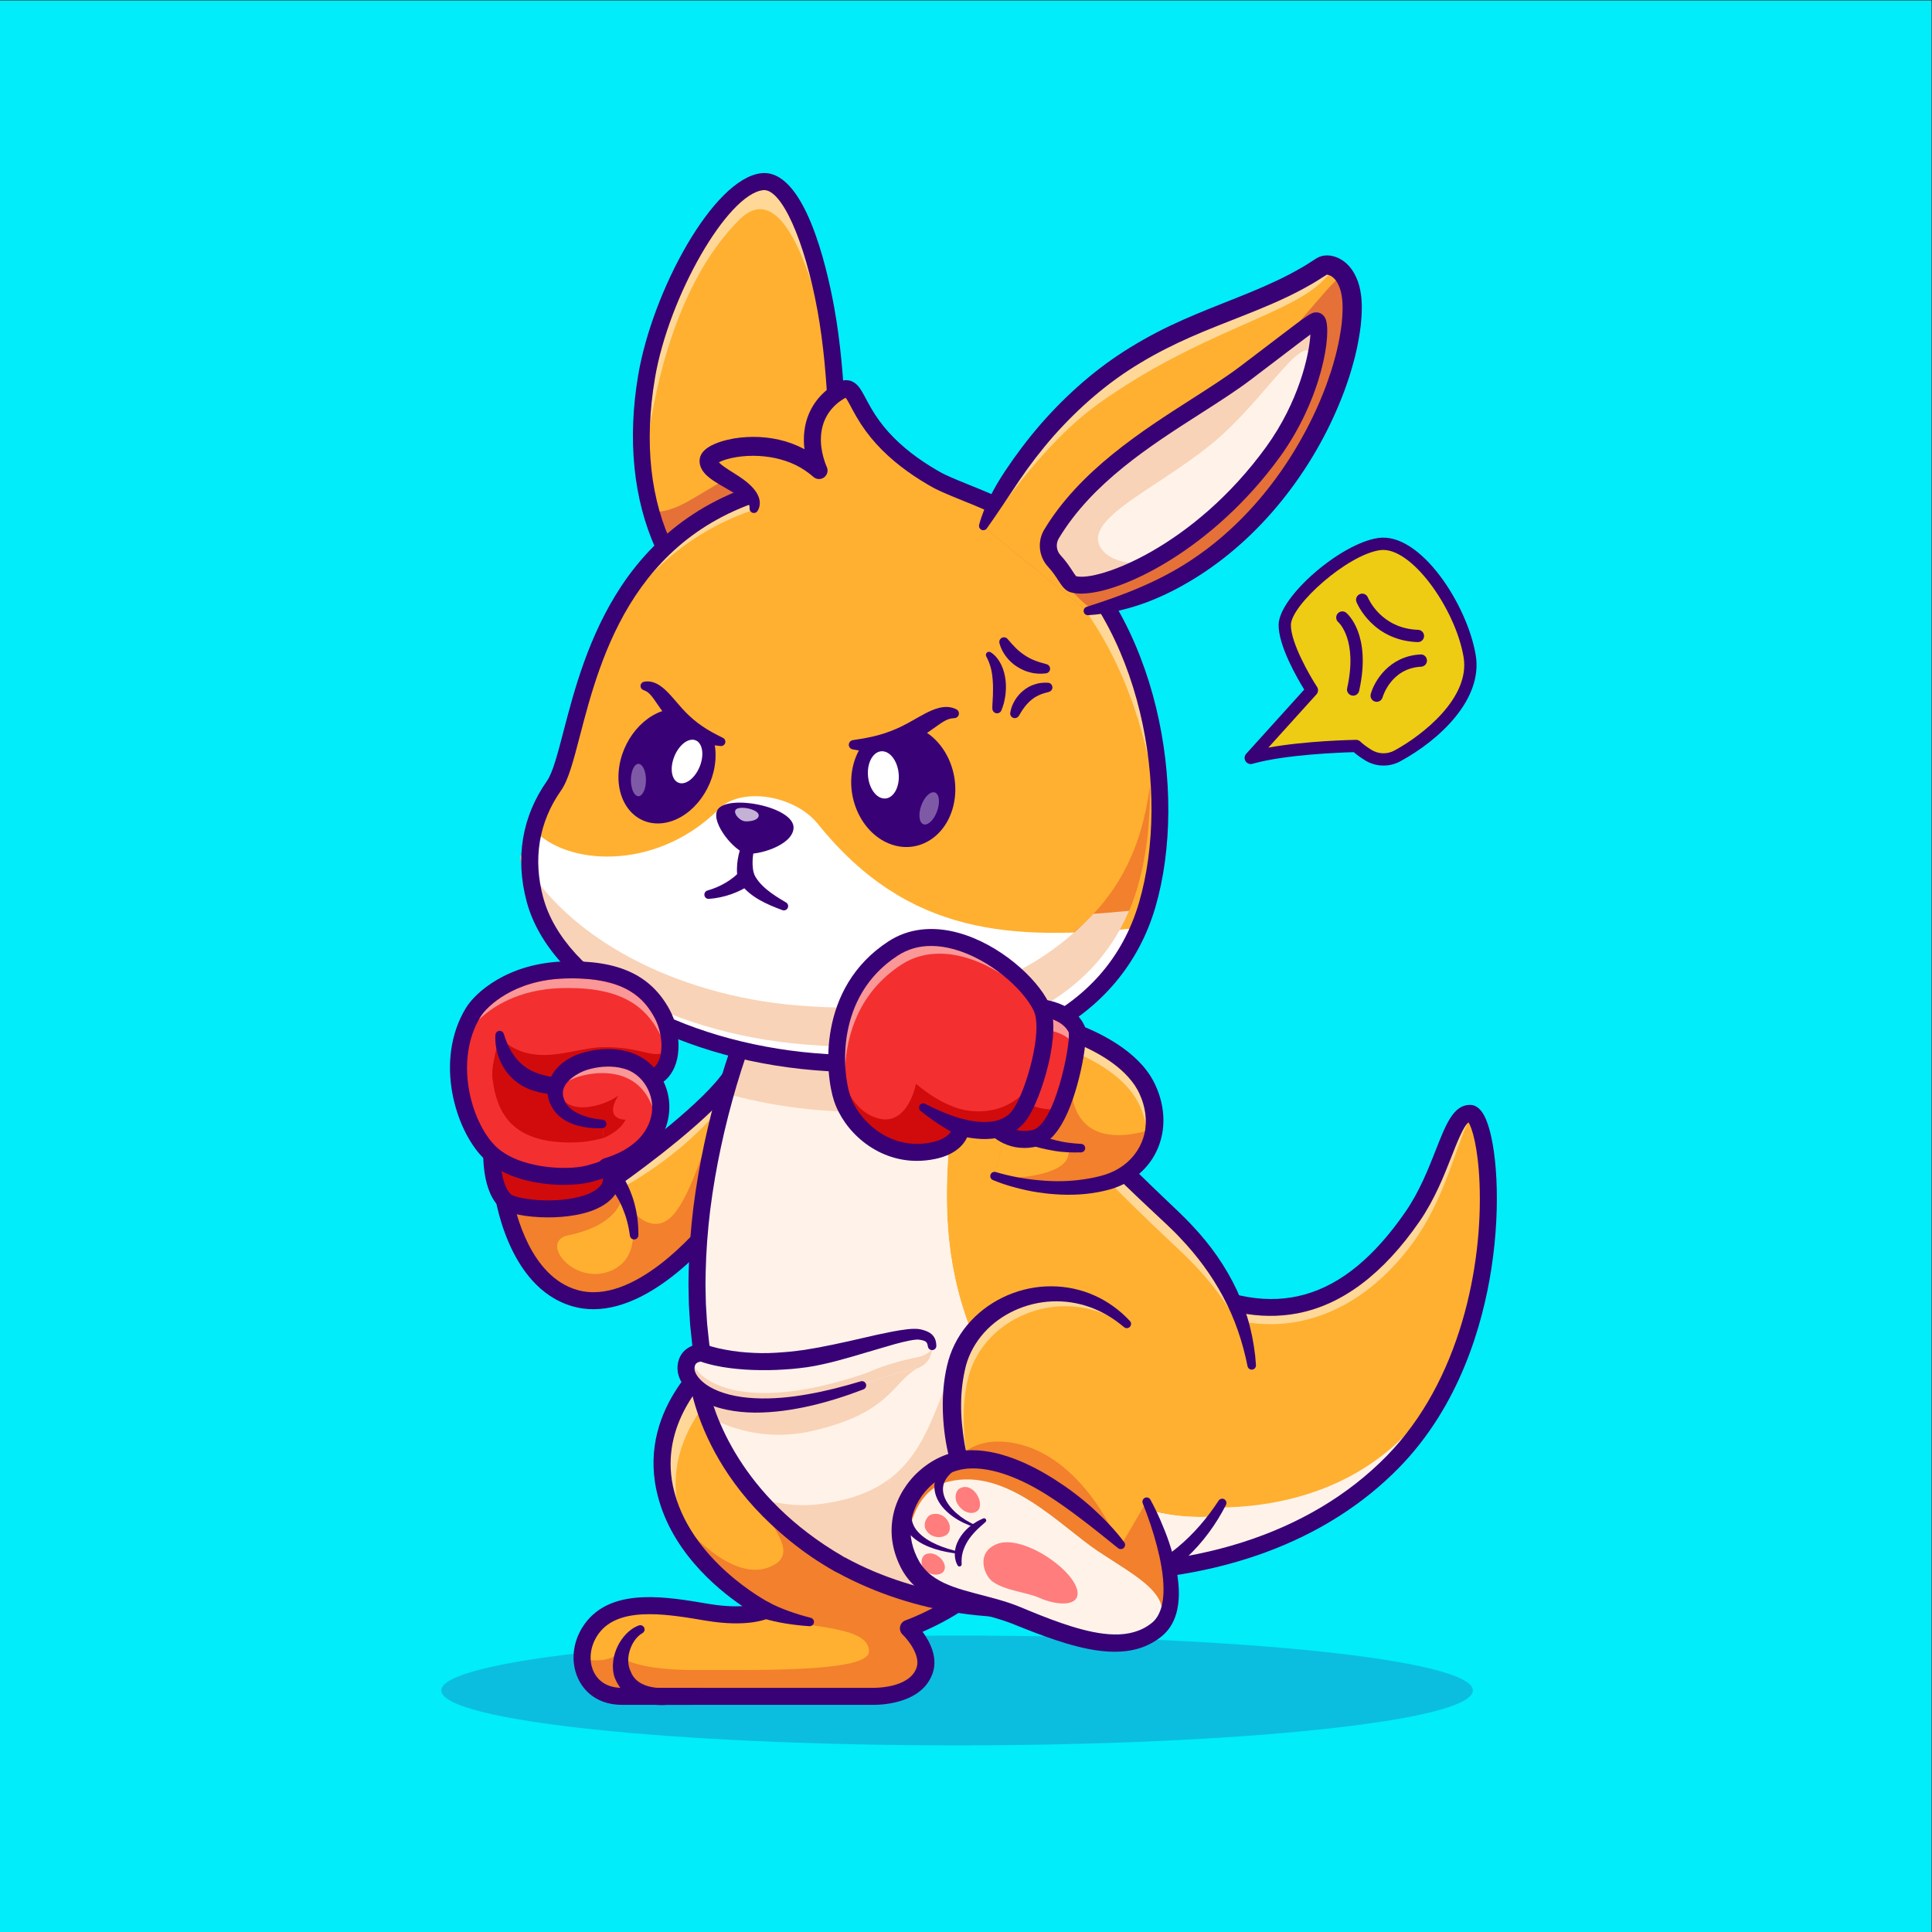 <?xml version="1.0" encoding="UTF-8" standalone="no"?>
<!-- Created with Inkscape (http://www.inkscape.org/) -->

<svg
   version="1.1"
   id="svg2"
   width="5333.333"
   height="5333.333"
   viewBox="0 0 5333.333 5333.333"
   sodipodi:docname="kangaroo_boxing.eps"
   xmlns:inkscape="http://www.inkscape.org/namespaces/inkscape"
   xmlns:sodipodi="http://sodipodi.sourceforge.net/DTD/sodipodi-0.dtd"
   xmlns="http://www.w3.org/2000/svg"
   xmlns:svg="http://www.w3.org/2000/svg">
  <rect x="0" y="0" width="5333.333" height="5333.333" fill="#333333" stroke="none"/>
  <defs
     id="defs6" />
  <sodipodi:namedview
     id="namedview4"
     pagecolor="#ffffff"
     bordercolor="#000000"
     borderopacity="0.25"
     inkscape:showpageshadow="2"
     inkscape:pageopacity="0.0"
     inkscape:pagecheckerboard="0"
     inkscape:deskcolor="#d1d1d1" />
  <g
     id="g8"
     inkscape:groupmode="layer"
     inkscape:label="ink_ext_XXXXXX"
     transform="matrix(1.333,0,0,-1.333,0,5333.333)">
    <g
       id="g10"
       transform="scale(0.1)">
      <path
         d="M 0,0 H 40000 V 40000 H 0 Z"
         style="fill:#00edf9;fill-opacity:1;fill-rule:nonzero;stroke:none"
         id="path12" />
      <path
         d="m 19820.6,3865.3 c -5899.3,0 -10681.51,508.9 -10681.51,1136.7 0,302.4 1110.01,577.3 2920.41,780.9 -8.3,-79.9 -6.5,-159.3 5.3,-235.9 0,-0.1 0,-0.2 0.1,-0.4 0,-0.2 0,-0.4 0,-0.6 28.7,-186.5 116.2,-356.5 258.5,-478 0.2,-0.1 0.4,-0.3 0.6,-0.5 0.3,-0.2 0.4,-0.4 0.7,-0.6 135.3,-115 319.9,-186.2 550.8,-186.2 811.7,0 5199.6,0 5199.6,0 0,0 8.5,-0.3 24,-0.3 142.7,0 879.1,25.3 1051,543.3 43.7,131.6 25.8,266.6 -19,389.7 0.1,-0.1 0.1,-0.2 0.2,-0.3 v 0 0 c -3.4,9.3 -7,18.8 -10.9,28.1 -45.8,113.7 -112.9,215.9 -172.9,293.7 287.8,2.5 579.2,3.7 873.1,3.7 5899.2,0 10681.4,-508.9 10681.4,-1136.6 0,-627.8 -4782.2,-1136.7 -10681.4,-1136.7"
         style="fill:#0bbedf;fill-opacity:1;fill-rule:nonzero;stroke:none"
         id="path14" />
      <path
         d="m 10401.8,15407.2 c 0,0 226.5,-1913.6 1504,-2280.6 1392.3,-400 2914.1,1593.7 2914.1,1593.7 0,0 699.6,3591.2 347.4,3042.4 -523.1,-815.2 -2453.5,-2162.7 -2453.5,-2162.7 l -439.7,559.9 -1872.3,-752.7"
         style="fill:#ef863f;fill-opacity:1;fill-rule:nonzero;stroke:none"
         id="path16" />
      <path
         d="m 15205.5,16992.8 c -122,-917.8 -385.7,-2272.4 -385.7,-2272.4 0,0 -1521.8,-1993.7 -2914.2,-1594 -1277,367.2 -1503.8,2280.8 -1503.8,2280.8 l 1872.3,752.7 439.7,-559.9 c 0,0 40.5,28.2 111.4,79.2 417.8,299.8 1894.7,1386.3 2342,2083.6 136,211.7 115.3,-192.9 38.3,-770"
         style="fill:#ef863f;fill-opacity:1;fill-rule:nonzero;stroke:none"
         id="path18" />
      <path
         d="m 15263.6,17560.7 c -7.1,-146.2 -28.2,-344.2 -58.1,-567.9 -122,-917.8 -385.7,-2272.4 -385.7,-2272.4 0,0 -1521.8,-1993.7 -2914.2,-1594 -1277,367.2 -1503.8,2280.8 -1503.8,2280.8 l 1872.3,752.7 439.7,-559.9 c 0,0 8.4,5.7 24.7,17.2 18.9,13.6 48.4,34.3 86.7,62 417.8,299.8 1894.7,1386.3 2342,2083.6 83.2,129.4 107.8,28.1 96.4,-202.1"
         style="fill:#ffb030;fill-opacity:1;fill-rule:nonzero;stroke:none"
         id="path20" />
      <path
         d="m 12873.2,15409.4 -134.7,207.8 c 18.9,13.6 48.4,34.3 86.7,62 403.7,289.7 1796.2,1313.9 2293.3,2011.7 -31.1,-102.3 -62.9,-210.3 -94.8,-323.5 -22.6,-79.9 -45.2,-162.2 -67.9,-247.1 -849.7,-1075.8 -2082.6,-1710.9 -2082.6,-1710.9"
         style="fill:#ffd898;fill-opacity:1;fill-rule:nonzero;stroke:none"
         id="path22" />
      <path
         d="m 15205.5,16992.8 c -122,-917.8 -385.7,-2272.4 -385.7,-2272.4 0,0 -1521.8,-1993.7 -2914.2,-1594 -1277,367.2 -1503.8,2280.8 -1503.8,2280.8 l 1872.3,752.7 439.7,-559.9 c 0,0 40.5,28.2 111.4,79.2 39.6,-125.9 68.7,-253.1 70.5,-357.4 3.9,-218.8 -162.5,-691.6 -1129.6,-894.5 -614.1,-128.6 124.5,-1062.3 895.8,-729.5 709.2,306 373.7,1284.6 363.2,1314.9 18.5,-25.5 500.5,-687.6 952.6,-118.4 475,597.4 753.2,2021.9 1025.3,2247.8 52.8,44 123.7,-19 202.5,-149.3"
         style="fill:#f2802c;fill-opacity:1;fill-rule:nonzero;stroke:none"
         id="path24" />
      <path
         d="m 10401.8,15407.2 h 0.5 z m 196.1,-110.9 c 77.4,-421.3 392.1,-1723.4 1356.5,-2000.5 1171.5,-336.7 2503.8,1254.5 2700.8,1500 186,959.1 359.1,1998.1 416.7,2555.7 -715.7,-815.7 -2186.9,-1846.8 -2257.3,-1895.9 -76.6,-53.5 -181.6,-37.8 -239.3,35.6 l -358.1,456 z m 1691.3,-2399 c -143.7,0 -288,18.6 -432,60 -1374.2,394.9 -1620.5,2346.4 -1630.3,2429.2 -9.3,79 35.4,154.5 109.2,184.1 l 1872.3,752.6 c 72.6,29.2 155.8,7 204.2,-54.6 l 335.9,-427.7 c 444.1,320.2 1850.8,1362.7 2270.6,2016.9 108.9,169.7 232.2,143.3 280,124.1 156.1,-62.6 167,-236.7 119.3,-695.5 -27.4,-263.3 -78.5,-624 -151.9,-1072 -124.4,-759.5 -272.3,-1520.2 -273.8,-1527.8 -5.2,-26.6 -16.4,-51.6 -32.9,-73.2 -58.8,-77 -1327.1,-1716.1 -2670.6,-1716.1"
         style="fill:#390176;fill-opacity:1;fill-rule:nonzero;stroke:none"
         id="path26" />
      <path
         d="m 24448.8,13469.1 c 1518.2,-811.8 3232.3,-930.8 4804.7,1349.2 658.2,954.4 782.7,2132.7 1188.1,2134.7 479.3,2.5 957.2,-4605.4 -1596.1,-7215.3 C 27202,8057.8 24666,7269.5 21726.2,7467 l 2722.6,6002.1"
         style="fill:#ef863f;fill-opacity:1;fill-rule:nonzero;stroke:none"
         id="path28" />
      <path
         d="m 30501.9,12775.4 c -0.4,-1.7 -0.9,-3.5 -1.3,-5.2 -289.2,-1069.6 -803.5,-2162.4 -1654.9,-3032.7 C 27236,8092.8 24771.5,7303 21910,7456.2 c -61.2,3 -122.4,6.4 -184,10.7 l 2722.9,6002 c 1518.1,-811.6 3232.1,-930.6 4804.5,1349.5 658.5,954.1 783,2132.5 1188.2,2134.6 319.2,1.7 637.5,-2041.7 60.3,-4177.6"
         style="fill:#ffb030;fill-opacity:1;fill-rule:nonzero;stroke:none"
         id="path30" />
      <path
         d="m 26310.6,12587.6 c -151.3,0 -301.1,11.3 -448.4,33.2 -16.6,60.1 -34.7,119.9 -54.1,179.3 170.2,-26.9 337.6,-40.3 502.7,-40.3 187,0 371,17.2 552.7,51.4 930.5,175.7 1783.3,817.3 2535,1907.2 311.3,451.4 506.4,947.9 663.2,1346.8 100.2,255.1 231.9,590.2 331.4,685.5 -246.7,-502.6 -484.7,-1595.8 -1139.5,-2485.9 -868.8,-1180.9 -1940.2,-1677.2 -2943,-1677.2"
         style="fill:#ffd898;fill-opacity:1;fill-rule:nonzero;stroke:none"
         id="path32" />
      <path
         d="M 30500.6,12770.2 C 30211.4,11700.6 29697.1,10607.8 28845.7,9737.5 27236,8092.8 24771.6,7303 21910,7456.2 l 2104.2,1438.5 c 0,0 4999.6,-1107.8 6486.4,3875.5"
         style="fill:#fff3e9;fill-opacity:1;fill-rule:nonzero;stroke:none"
         id="path34" />
      <path
         d="m 22599.2,7261.2 c -290.4,0 -585.4,10 -884.8,30.1 -97.1,6.5 -170.4,90.4 -163.9,187.5 6.5,97 90.4,171.4 187.5,163.9 2911.5,-195.4 5390.9,592.2 6981.6,2218.2 1521.2,1554.9 1989.3,3936.4 1920.2,5646.8 -30.4,750.4 -156.6,1149.1 -227.2,1258.8 -101.3,-66 -244,-429.2 -350.9,-701.3 -156.8,-398.9 -351.9,-895.4 -663.2,-1346.8 -751.7,-1089.9 -1604.5,-1731.5 -2535,-1907.2 -774.8,-146.1 -1591.8,18.2 -2497.7,502.6 -85.8,45.8 -118.1,152.5 -72.3,238.3 45.9,85.7 152.6,118.2 238.3,72.2 1836.4,-981.9 3290.7,-570.7 4576.8,1294 288.3,418 475.1,893.6 625.3,1275.7 212.9,541.9 366.7,933.4 706.8,935.1 h 1.4 c 135.5,0 247,-101 331.5,-300.4 214.1,-505.3 321.4,-1727.1 112.4,-3084.5 C 30704.9,12568 30225.7,10896.8 28971.3,9614.6 27472.7,8082.7 25232.9,7261.2 22599.2,7261.2"
         style="fill:#390176;fill-opacity:1;fill-rule:nonzero;stroke:none"
         id="path36" />
      <path
         d="m 14866.5,11928.7 c 0,0 -1448,-1086 -1102.5,-2731.5 345.6,-1645.4 2089.8,-2534 2089.8,-2534 0,0 -364,-184.9 -1218.5,-39.9 -890.1,151.1 -1843.9,294.6 -2332.7,-280.8 -483.3,-568.9 -244.3,-1461.8 572.9,-1461.8 811.7,0 5199.6,0 5199.6,0 0,0 884.4,-31.3 1075,543 138,415.4 -337.7,864.6 -337.7,864.6 0,0 1523.9,552.5 1813.2,1384.1 284.3,817.7 -5759.1,4256.3 -5759.1,4256.3"
         style="fill:#ef863f;fill-opacity:1;fill-rule:nonzero;stroke:none"
         id="path38" />
      <path
         d="m 20625.7,7672.6 c -289.3,-832 -1813.3,-1384.5 -1813.3,-1384.5 0,0 475.5,-449 337.7,-864.5 -190.7,-574.1 -1075,-542.8 -1075,-542.8 0,0 -4387.7,0 -5199.4,0 -525.6,0 -812.2,368.9 -821,783.6 -5.3,230.2 75.3,474.9 247.8,677.9 489.1,575.8 1442.6,432.3 2332.7,280.8 435.8,-73.9 744.4,-62 941.6,-32.5 189.8,28.1 276.9,72.6 276.9,72.6 0,0 -1406.4,716.2 -1943.5,2054.5 l -0.4,0.9 c -60.8,151.4 -110.5,311.2 -145.8,478.5 -345.5,1645.5 1102.3,2731.5 1102.3,2731.5 0,0 1323.3,-752.8 2703,-1637.6 1567.6,-1006.8 3207.8,-2183.5 3056.4,-2618.4"
         style="fill:#ffb030;fill-opacity:1;fill-rule:nonzero;stroke:none"
         id="path40" />
      <path
         d="m 14343.5,7957 c -169,225.4 -320,479.4 -433.2,760.7 l -0.4,0.9 c -60.7,151.4 -110.5,311.2 -145.7,478.5 -247.5,1178.3 424.7,2069.7 826.4,2480.9 37.7,-198 83.1,-395.2 136.7,-590.1 -397.3,-458.3 -903.4,-1278.8 -683.6,-2325.8 35.2,-167.2 85,-327 145.7,-478.5 l 0.5,-0.8 c 45.3,-113.2 96.8,-221.5 153.6,-325.8"
         style="fill:#ffd898;fill-opacity:1;fill-rule:nonzero;stroke:none"
         id="path42" />
      <path
         d="m 19131.3,5813.1 c -0.1,0.1 -0.1,0.2 -0.2,0.3 -3.4,9.3 -7,18.6 -10.7,27.8 3.9,-9.3 7.5,-18.8 10.9,-28.1"
         style="fill:#85dfef;fill-opacity:1;fill-rule:nonzero;stroke:none"
         id="path44" />
      <path
         d="m 19131.1,5813.4 c -0.1,0 -0.2,0.1 -0.2,0.2 -4.5,12.1 -9.1,24.1 -14,36 1.2,-2.8 2.3,-5.6 3.5,-8.4 3.7,-9.2 7.3,-18.5 10.7,-27.8"
         style="fill:#f7c39f;fill-opacity:1;fill-rule:nonzero;stroke:none"
         id="path46" />
      <path
         d="m 19130.9,5813.6 c -24,25.7 -38.8,39.6 -38.8,39.6 0,0 7.1,2.6 19.8,7.5 1.7,-3.7 3.3,-7.4 5,-11.1 4.9,-11.9 9.5,-23.9 14,-36"
         style="fill:#ffd898;fill-opacity:1;fill-rule:nonzero;stroke:none"
         id="path48" />
      <path
         d="m 20625.7,7672.6 c -289.3,-832 -1813.3,-1384.5 -1813.3,-1384.5 0,0 475.5,-449 337.7,-864.5 -190.7,-574.1 -1075,-542.8 -1075,-542.8 0,0 -4387.7,0 -5199.4,0 -525.6,0 -812.2,368.9 -821,783.6 221.4,-56.4 500.5,-71.8 739.5,84.5 0,0 207,-324.5 1613,-324.5 1499.4,0 3589.1,-31.2 3589.1,388.3 0,562.6 -1403.4,471.9 -2419.5,777.9 189.8,28.1 276.9,72.6 276.9,72.6 0,0 -1406.4,716.2 -1943.5,2054.5 31.7,-42.7 1214.5,-1630.6 2123.6,-1112 696.4,397.9 -787.5,1314.5 -406.8,2098.9 69.6,143.5 1011.6,382.6 1942.3,586.4 1567.6,-1006.8 3207.8,-2183.5 3056.4,-2618.4"
         style="fill:#f2802c;fill-opacity:1;fill-rule:nonzero;stroke:none"
         id="path50" />
      <path
         d="m 13450.8,6581.8 c -413.2,0 -785.1,-83.8 -1014,-353.4 -205.3,-241.6 -263.6,-575.9 -145.2,-831.9 101.3,-219.1 308.7,-339.8 583.9,-339.8 h 5199.6 c 2.1,0 4.2,0 6.2,-0.1 7.2,0.2 755.3,-18.7 901.7,422.5 83.7,252.2 -189.3,584.7 -291.5,681.2 -44.4,42 -63.9,103.9 -51.5,163.7 12.4,59.8 54.9,109 112.3,129.9 402.1,146.1 1492.7,660.3 1707,1276.4 8.3,41.8 4.9,468 -2740.2,2253.7 -1219.8,793.5 -2468.9,1520.6 -2833.9,1730.9 -294.4,-260.7 -1218.4,-1197.9 -948.8,-2481.5 323.6,-1541.2 1980.7,-2404.8 1997.4,-2413.3 59,-30.2 96.1,-90.9 96,-157.1 -0.1,-66.2 -37.3,-126.8 -96.3,-156.7 -42.6,-21.7 -441.4,-206.9 -1327.7,-56.5 -367.7,62.4 -778.5,132 -1155,132 z m 4650.5,-1877.5 c -13.6,0 -23.4,0.1 -28.9,0.3 h -5196.9 c -414.3,0 -743.6,198.3 -903.5,544 -177.7,384.2 -100.6,858.2 196.4,1207.9 567.3,667.7 1636.9,486.3 2496.4,340.4 300.6,-51 535.5,-58.5 710.4,-49 -557.4,377.2 -1526.7,1190.2 -1783.5,2413.1 -364.4,1735.3 1106.4,2861.5 1169.1,2908.5 56.1,42.1 131.8,46.9 192.8,12.2 15.1,-8.6 1532.4,-873.3 2995.2,-1827 2701.8,-1761.5 2953.4,-2323.1 2843.1,-2640.1 -243.5,-700 -1228.9,-1198.9 -1686.3,-1397.5 147.5,-199.7 319.8,-523.3 211.6,-848.9 -208.9,-629.6 -1037.9,-663.9 -1215.9,-663.9"
         style="fill:#390176;fill-opacity:1;fill-rule:nonzero;stroke:none"
         id="path52" />
      <path
         d="m 15517.3,18837.1 c 0,0 -2534,-6038.8 148.1,-9741.1 1806.2,-2493.2 6432.5,-3211.8 8715.4,-1321.8 1309.2,1083.8 1687.3,2862 1541.8,3955.7 -138.3,1040.2 -578.8,2056.5 -1648.3,3064.1 -919.8,866.6 -3340.5,3095.7 -3996.1,4915.1 -658.5,1827.3 -2018.5,724.1 -2018.5,724.1 l -2742.4,-1596.1"
         style="fill:#ffb030;fill-opacity:1;fill-rule:nonzero;stroke:none"
         id="path54" />
      <path
         d="m 25459.6,12893.6 c -253.1,402.5 -582.2,802.7 -1005.7,1201.7 -321.4,302.9 -818.3,765.1 -1362.9,1317.2 62.4,22.5 123.6,48.7 183.3,78.6 11.7,-11.2 23.3,-22.4 34.9,-33.7 189,-182.5 379.8,-363.2 571.3,-541.9 l 286.2,-267.7 c 91.4,-88.8 184.2,-176.3 270.5,-269.8 351.3,-368 655.8,-776.7 892.9,-1223.1 45.9,-85.7 89,-172.8 129.5,-261.3"
         style="fill:#ffd898;fill-opacity:1;fill-rule:nonzero;stroke:none"
         id="path56" />
      <path
         d="m 25133.9,8604.6 c -12.8,-18.9 -26,-37.7 -39.3,-56.5 -13.7,-19.7 -27.8,-39.4 -41.9,-58.6 -13.3,-17.6 -26.1,-35.1 -39.4,-52.7 -13.7,-18.4 -27.8,-36.3 -41.9,-54.7 -76.2,-97.6 -157.5,-192.1 -243.9,-283.3 -14.6,-15.8 -30,-31.6 -45.4,-47 -15.8,-16.3 -31.6,-32.1 -47.5,-48 -80.4,-79.5 -164.7,-156.1 -253.7,-229.7 -23.5,-19.3 -47.1,-38.5 -71,-56.9 -16.7,-13.3 -33.4,-26.6 -50.5,-39 -12,-9.8 -24.4,-19.2 -37.2,-28.2 -23.6,-17.5 -47.1,-34.7 -71,-51.8 -18,-12.8 -36.4,-25.6 -54.8,-38 -7.3,-5.2 -15,-10.3 -22.3,-15 -17.5,-12 -34.6,-23.5 -52.6,-35.1 -53.9,-35.1 -109.1,-68.9 -165.2,-101.8 -26,-15.4 -53,-30.8 -80,-45.8 -18.8,-10.7 -37.6,-21 -56.9,-31.3 -13.7,-7.7 -27.3,-14.9 -41,-21.8 -21.4,-11.1 -42.8,-22.2 -64.7,-32.9 l -2.1,-1.3 c -27.4,-14.1 -54.7,-27.4 -82.6,-40.6 -26.5,-12.9 -53.4,-25.3 -80.4,-37.7 -9,-4.3 -18,-8.1 -27,-12 -20.9,-9.4 -41.9,-18.8 -63.3,-27.8 -28.6,-12.4 -57.7,-24.4 -86.8,-36.4 -29.1,-11.9 -58.2,-23.5 -87.7,-34.6 -29.6,-11.6 -59.1,-22.7 -89,-33.4 -15.4,-5.6 -30.8,-11.5 -46.7,-17.1 -2432.8,-857.9 -5881.4,-12 -7382.7,2060.6 -2668.2,3683.4 -173.7,9679.1 -148.5,9740.3 l 0.4,0.4 c 0,0 1.3,0.8 3.9,2.1 1.3,0.9 3,1.3 4.7,2.6 177.5,89 2980,1465.4 3928.2,122.8 802.6,-1137.3 -414.2,-3364.3 538.2,-6194.2 799.7,-2375 2721.2,-4328.2 5141.6,-4165.6"
         style="fill:#fff3e9;fill-opacity:1;fill-rule:nonzero;stroke:none"
         id="path58" />
      <path
         d="m 25134,8604.5 c -12.7,-18.9 -26.4,-37.4 -39.6,-56.3 -13.6,-19.8 -27.7,-39.6 -41.8,-58.5 -13.2,-17.7 -26,-35.3 -39.2,-52.9 -13.6,-18.5 -27.7,-36.5 -42.2,-54.6 -76.2,-97.7 -157.2,-192.3 -243.9,-283.5 -14.5,-15.8 -29.9,-31.7 -45.3,-47.1 -15.9,-16.3 -31.7,-32.1 -47.1,-48 -80.6,-79.2 -165.1,-155.8 -254.1,-229.3 -23.3,-19.4 -47.1,-38.7 -70.8,-57.2 -16.8,-13.2 -33.5,-26.4 -50.7,-38.8 -11.8,-10.1 -24.2,-19.3 -36.9,-28.1 -23.8,-17.6 -47.1,-34.8 -71.3,-52 -18.1,-12.8 -36.2,-25.5 -54.6,-37.8 -7.5,-5.3 -15,-10.6 -22.5,-15 -17.6,-12.3 -34.3,-23.8 -52.4,-35.2 -54.1,-35.2 -109.1,-69.1 -165,-101.7 -26.5,-15.4 -53.3,-30.8 -80.2,-45.8 -18.9,-11 -37.8,-21.1 -56.8,-31.3 -14,-7.9 -27.7,-14.9 -41.3,-22 -21.2,-11 -42.7,-22.4 -64.7,-33 l -1.8,-1.3 c -27.7,-14.1 -55,-27.3 -82.8,-40.5 -26.4,-12.8 -53.2,-25.1 -80.5,-37.9 -8.8,-3.9 -18.1,-7.9 -26.9,-11.8 -21.1,-9.3 -41.8,-19 -63.4,-27.8 -28.6,-12.3 -57.6,-24.2 -86.7,-36.5 -29,-11.9 -58.1,-23.3 -87.6,-34.4 -29.5,-11.8 -59,-22.8 -88.9,-33.4 -15.4,-5.7 -30.8,-11.5 -46.7,-17.2 -2433.1,-858 -5881.7,-11.9 -7382.8,2060.7 -1857.3,2563.8 -1213.3,6247.9 -641.8,8271.1 249.6,883.6 485.5,1450.1 493,1469 l 0.4,0.5 c 0,0 1.3,0.9 4,2.2 1.3,0.9 3.1,1.3 4.8,2.6 177.4,89 2979.8,1465.5 3928.1,122.9 316,-447.8 319.1,-1064.1 264.5,-1819.5 -83.6,-1164.3 -303.7,-2658.9 273.9,-4374.8 799.8,-2375 2720.9,-4328.2 5141.6,-4165.8"
         style="fill:#fff3e9;fill-opacity:1;fill-rule:nonzero;stroke:none"
         id="path60" />
      <path
         d="m 23784.4,7367.1 c -2.7,-1.3 -5.3,-3.1 -8,-4.4 -18.9,-11 -37.8,-21.1 -56.8,-31.3 -14,-7.9 -27.7,-14.9 -41.3,-22 -21.2,-11 -42.7,-22.4 -64.7,-33 l -1.8,-1.3 c -27.7,-14.1 -55,-27.3 -82.8,-40.5 -26.4,-12.8 -53.2,-25.1 -80.5,-37.9 -8.8,-3.9 -18.1,-7.9 -26.9,-11.8 -21.1,-9.3 -41.8,-19 -63.4,-27.8 -28.6,-12.3 -57.6,-24.2 -86.7,-36.5 -29,-11.9 -58.1,-23.3 -87.6,-34.4 -29.5,-11.8 -59,-22.8 -88.9,-33.4 -15.4,-5.7 -30.8,-11.5 -46.7,-17.2 -2382.9,-840.3 -5740.4,-45.8 -7287.7,1934.3 349.1,-99.9 746.1,-160.2 1153.3,-114.9 2263.6,251.8 2263.6,1771.9 2959.1,3081.5 89,167.7 192.4,277.8 302.9,344.3 683.2,-1655.7 1921.6,-3033.5 3485.2,-3507.7 88.9,-408 155.4,-902.4 123.3,-1406"
         style="fill:#f9d3b7;fill-opacity:1;fill-rule:nonzero;stroke:none"
         id="path62" />
      <path
         d="m 18458.2,9414.1 c -477.6,-1012.5 -1079.4,-1793.4 -1079.4,-1793.4 -732.1,423.5 -1282.8,900.6 -1697,1373 367.1,-114 794.1,-187.5 1232.1,-138.7 704.4,78.4 1189.5,279.6 1544.3,559.1"
         style="fill:#f9d3b7;fill-opacity:1;fill-rule:nonzero;stroke:none"
         id="path64" />
      <path
         d="m 19718.5,17145.1 c -593.4,-105.2 -1218.9,-161.5 -1864.3,-161.5 -1007.6,0 -1965.1,136.9 -2830.5,383.8 249.6,883.6 485.5,1450.1 493,1469 l 0.4,0.5 c 0,0 1.3,0.9 4,2.2 1.3,0.9 3.1,1.3 4.8,2.6 177.4,89 2979.8,1465.5 3928.1,122.9 316,-447.8 319.1,-1064.1 264.5,-1819.5"
         style="fill:#f9d3b7;fill-opacity:1;fill-rule:nonzero;stroke:none"
         id="path66" />
      <path
         d="m 25835.3,11718.3 c -101.2,505.6 -266.7,990.8 -505.2,1436.6 -237.1,446.4 -541.6,855.1 -892.9,1223.1 -86.3,93.5 -179.1,181 -270.5,269.8 l -286.2,267.7 c -191.5,178.7 -382.3,359.4 -571.3,541.9 -378.1,365.1 -749,739 -1107.5,1126 -358.8,386.7 -704.9,786.9 -1025.7,1210.2 -319.5,424 -619.3,867.7 -861.2,1352.5 l -45.9,90.5 -23,45.2 -19.6,47.3 -78.3,189.6 c -25.7,62.6 -53.5,129 -74.2,183.4 l -33.1,85.9 c -11.6,28.2 -24.9,55.3 -37.2,83 -48.9,111.2 -108.5,214.3 -174.8,309.1 -65.8,95.7 -144,176.9 -229.3,242.2 -85.7,65 -180.4,111.1 -281.7,135.8 -101.3,25 -210,25.5 -319.5,9.6 -109.7,-15.7 -220.3,-51.7 -327.7,-97.9 -53.4,-24.1 -106.2,-50.8 -157.4,-80.3 -25.5,-14.8 -50.8,-30.2 -75.2,-46.2 -23.7,-15.2 -50.5,-34.3 -67.2,-46.9 l -6.5,-4.9 c -77.6,-58.4 -188,-42.9 -246.4,34.8 -57.5,76.3 -43.2,184.4 31,243.6 34.7,27.6 61.2,46.6 92,67.6 29.8,20.4 60.1,39.7 90.7,58.2 61.4,37.1 124.8,70.8 189.9,101.7 131.3,59.8 270.5,109.2 419.8,132.3 148.4,23.6 306.2,25.4 459.8,-10.3 153.5,-34.8 299.1,-104.6 422.5,-196.3 123.4,-91.7 228.5,-201.8 312.6,-320.4 85,-118.2 157.5,-242.3 215.6,-369.7 14.5,-31.9 30.2,-63.5 43.8,-95.6 l 38.4,-96.8 c 25.8,-67.7 49.2,-121.7 73.2,-180 l 71.6,-173 17.9,-43.3 21.5,-42.1 43.1,-84.4 c 225.8,-451.4 514,-878.5 824.3,-1288.8 l 238.7,-304.2 247.8,-298 c 168,-196.6 336.7,-393 512.5,-583.7 349.1,-383.5 711.8,-755.8 1082.9,-1120.6 185.6,-182.5 373,-363.2 562.3,-543 l 284.4,-270.8 c 95.4,-94.2 191.9,-187.1 282.3,-286.7 369,-389.7 685.5,-837.2 916.1,-1326.7 114,-245.2 206.6,-500.3 272.8,-761.2 15.7,-65.5 30.8,-131 44.8,-196.6 l 35.4,-198 27.4,-198.7 17,-199.3 c 4.1,-48.5 -31.8,-91.2 -80.3,-95.3 -45.2,-3.8 -85.3,27.1 -94,70.5 l -0.3,1.6"
         style="fill:#390176;fill-opacity:1;fill-rule:nonzero;stroke:none"
         id="path68" />
      <path
         d="m 15679.7,18768.9 c -80.3,-196.5 -155.1,-405.6 -225.8,-611.6 -71.3,-207 -135.9,-416.5 -199.3,-626.1 -124,-420.4 -232.6,-845.5 -324.2,-1273.9 -91.5,-428.4 -166.2,-860.2 -221.1,-1294 -53.4,-434.1 -86.4,-870.1 -95.5,-1306 -0.5,-108.9 -6.1,-218 -2.4,-326.8 l 7.1,-326.5 20.1,-325.5 c 2.5,-54.4 7.5,-108.5 13.8,-162.4 l 17.1,-161.9 17.5,-161.9 24.6,-160.7 c 17.6,-106.9 29.5,-215 53.9,-320.4 22.2,-106 42.6,-212.3 66.1,-317.8 l 82.4,-313.5 c 120,-414.7 277,-817.4 473.4,-1199.8 l 158.8,-280.2 c 25.1,-47.6 55.1,-92 85.3,-136.4 l 89.4,-133.7 89.5,-133.6 97.9,-125.8 c 62.7,-85.9 135.6,-163.8 205.9,-243.7 l 53.1,-59.7 56.7,-56.5 113.2,-113.1 c 76.8,-74.1 159.2,-142.7 238.4,-214.5 84.2,-66.1 166.9,-134.3 252.8,-198.4 l 131.4,-93.1 c 43.8,-31 87,-62.8 133.1,-90.6 359.9,-234.9 745.6,-432.8 1147.3,-591.2 803.6,-317.3 1665.2,-490.6 2528.1,-517.5 861.7,-23.7 1732.5,98 2523.9,423.3 50.3,18.5 98.5,41.1 146.6,64.1 l 145,67.6 c 48.3,22.7 94,49.9 141.2,74.7 46.5,26 94.8,49.1 139.9,77.4 181.2,111.5 358,230.7 522,367.3 328.4,272.9 612.1,602.4 849.3,966.5 l 0.2,0.3 c 26.6,40.8 81.2,52.3 122,25.7 38,-24.7 50.4,-74.3 30.4,-113.9 -205.1,-402.6 -478.2,-776.6 -813.6,-1090.7 -337.6,-311.7 -727.8,-568.6 -1148.2,-751.6 -418.7,-187.9 -862.4,-311.4 -1311.1,-389.6 -449,-78.8 -905.3,-105.5 -1358.8,-90.3 -907.2,30.8 -1806.2,220.2 -2648.2,557.8 -420.4,170 -827.8,375.7 -1209.2,625.6 -48.7,29.5 -94.7,63.3 -141.3,96.2 l -139.6,99 c -91.5,68.3 -179.9,140.9 -269.6,211.6 -85,76.7 -172.8,150.2 -255.3,229.7 l -121.8,121.6 -60.8,60.8 -57.4,64.2 c -76,86.2 -154.3,170.5 -222.6,263.4 l -105.9,136.5 -95.5,142.1 -95.1,142.4 c -32,47.3 -63.9,94.7 -90.6,145.1 l -168.7,297.7 c -208.5,405.6 -374.2,831.1 -500.3,1267 l -86.4,329 c -24.7,110.5 -46.1,221.6 -69.2,332.4 -25.4,110.5 -38,222.9 -56.3,334.4 l -25.6,167.6 -18.2,168.3 -17.8,168.3 c -6.5,56.1 -11.7,112.2 -14.3,168.5 l -20.8,337.5 -7.3,337.5 c -3.7,112.5 1.9,224.9 2.4,337.3 9.4,449.4 43.4,897.6 98.1,1342.6 56.4,444.7 132.8,886.3 226.2,1324 93.6,437.6 204.4,871.2 331,1300.2 128.9,429.8 267.6,850.9 438,1274 36.3,90.2 138.8,133.9 229.1,97.6 90.2,-36.3 133.8,-138.9 97.5,-229.1 l -0.3,-0.8 -1.6,-4"
         style="fill:#390176;fill-opacity:1;fill-rule:nonzero;stroke:none"
         id="path70" />
      <path
         d="m 23338.7,12589.8 c -1257.2,1207.5 -3190.2,533 -3532.2,-866.6 -295.4,-1208.5 208.4,-2479.1 208.4,-2479.1 l 2942.4,-2030.8 626.7,362.4 521,1842.3 -766.3,3171.8"
         style="fill:#ffb030;fill-opacity:1;fill-rule:nonzero;stroke:none"
         id="path72" />
      <path
         d="m 22629.7,7439.7 -2614.9,1804.5 c 0,0 -89.4,225.8 -170.8,577.5 208.2,220.6 530,380.8 1026.6,323.2 1447,-167.8 2314.2,-1946.7 2400.9,-2467 24.7,-147 -243.9,-215.7 -641.8,-238.2"
         style="fill:#f2802c;fill-opacity:1;fill-rule:nonzero;stroke:none"
         id="path74" />
      <path
         d="m 20014.9,9244.1 -0.1,0.1 c 0,0 -122.3,308.7 -211.1,766.4 58,-298.7 130.2,-534 173.4,-661.4 23,-67.8 37.7,-105 37.7,-105 v 0 c 0.1,-0.1 0.1,-0.1 0.1,-0.1"
         style="fill:#fce9db;fill-opacity:1;fill-rule:nonzero;stroke:none"
         id="path76" />
      <path
         d="m 23354.3,12525.5 v 0 l -15.6,64.3 c -442.1,424.6 -967.7,616.5 -1478.4,626 510.8,-9.4 1036.4,-201.3 1478.6,-626 l 15.4,-64.3"
         style="fill:#ffd898;fill-opacity:1;fill-rule:nonzero;stroke:none"
         id="path78" />
      <path
         d="m 20213.8,9106.8 -198.9,137.3 v 0 l 198.9,-137.2 c 0,0 0,0 0,-0.1 m -236.7,242.4 c -43.2,127.4 -115.4,362.7 -173.4,661.4 -91.2,470.9 -146.9,1099.6 2.9,1712.4 218.6,894.8 1087.2,1493.2 2013.9,1493.2 13.3,0 26.5,-0.1 39.8,-0.4 510.7,-9.5 1036.3,-201.4 1478.4,-626 l 15.5,-64.3 c -401.7,300.2 -853.4,434.4 -1291.9,434.4 -926.7,0 -1795.3,-598.5 -2014,-1493.1 -128.4,-525.6 -105.8,-1063 -39.2,-1502.5 -61.8,-42.9 -116.5,-91.1 -165.1,-142.6 48.4,-208.8 99.5,-373.3 133.1,-472.5"
         style="fill:#ffd898;fill-opacity:1;fill-rule:nonzero;stroke:none"
         id="path80" />
      <path
         d="m 20213.8,9106.9 -199,137.3 c 0,0 -14.7,37.2 -37.7,105 -33.6,99.2 -84.7,263.7 -133.1,472.5 48.6,51.5 103.3,99.7 165.1,142.6 58.5,-386.2 150.9,-696.8 204.7,-857.4"
         style="fill:#f9c096;fill-opacity:1;fill-rule:nonzero;stroke:none"
         id="path82" />
      <path
         d="m 23277.7,12526.3 c -106.9,88.8 -218,171.2 -336.3,240.4 -117.8,69.9 -242,126.8 -368.9,173.2 -254.6,91.3 -524.4,131.6 -791,119.2 -532.4,-24.4 -1054.2,-259.1 -1403.1,-649.2 -173.7,-194.4 -303.7,-424.9 -372.6,-673.2 -65.9,-255 -100.8,-530.1 -102.2,-803.1 -3,-274.3 26.5,-550.2 72,-823.7 23.1,-136.8 52,-272.8 86.2,-407.4 17,-67.4 35.9,-134.1 55,-200.6 19,-65.3 40.8,-134.4 61.7,-192.8 l 0.1,-0.1 -63.7,80 2942.4,-2030.8 -188.1,7.5 626.6,362.4 c 84.2,48.7 192,19.9 240.6,-64.2 48.7,-84.2 19.9,-191.9 -64.2,-240.6 l -626.7,-362.4 c -60.8,-35.2 -134,-29.8 -188.2,7.5 l -2942.4,2030.8 -0.6,0.4 c -29.7,20.4 -50.9,48.4 -63.1,79.6 l -0.1,0.2 c -30.4,75.8 -54,143.4 -78,215.3 -23.7,70.8 -44.3,142.4 -64.4,214 -39.5,143.5 -73.4,288.3 -101.2,434.7 -56.7,292.5 -84.5,591.6 -83.7,892.8 2.6,302 34.2,603.2 117.8,904 88.7,305.3 251,588.2 466.4,817.2 429.9,460.9 1049.9,718.9 1667.4,714.6 308.5,-0.9 616.2,-66.6 894.5,-192.2 139.5,-61.8 271.2,-139.5 393.2,-228.5 122.7,-88 235,-188.8 336.6,-298 33.2,-35.6 31.2,-91.4 -4.5,-124.6 -32.8,-30.6 -82.8,-31.3 -116.4,-3.3 l -1.1,0.9"
         style="fill:#390176;fill-opacity:1;fill-rule:nonzero;stroke:none"
         id="path84" />
      <path
         d="m 23744.6,8915 c 0,0 991,-2023.5 208.4,-2654.7 -653.4,-526.9 -1629.9,-232.2 -2868.2,281.6 -865.4,359 -1857.4,305.2 -2260.1,1106.1 -543.9,1081.7 353.7,2101.8 1233.2,2140 1449.7,62.9 3160.1,-1778 3160.1,-1778"
         style="fill:#f2802c;fill-opacity:1;fill-rule:nonzero;stroke:none"
         id="path86" />
      <path
         d="m 23953,6260.3 c -653.3,-527.1 -1630.1,-232.3 -2868.3,281.5 -865.2,359 -1857.4,305.1 -2260,1106.1 -24.8,49.6 -46.6,99.2 -65.5,148.4 28.7,514.3 184.9,1359.8 886.1,1530.9 1214.7,296.5 2313.1,-919.9 3093,-1441.4 802.7,-536.6 1648.6,-929.4 1214.7,-1625.5"
         style="fill:#fff3e9;fill-opacity:1;fill-rule:nonzero;stroke:none"
         id="path88" />
      <path
         d="m 20556.9,7255.7 c -168.8,118.7 -362.3,591.4 82.4,777 524.8,218.9 1640.3,-544.3 1676.2,-1000.5 23.2,-295.2 -434.1,-271.8 -787.1,-113.8 -273,122.3 -696.6,144 -971.5,337.3"
         style="fill:#ff7d7d;fill-opacity:1;fill-rule:nonzero;stroke:none"
         id="path90" />
      <path
         d="m 19816,8889.5 c -47.4,90.9 -42.5,266.8 97.4,314.3 267.4,90.8 489.3,-347 328.3,-482.9 -109.5,-92.4 -319.1,-35.7 -425.7,168.6"
         style="fill:#ff7d7d;fill-opacity:1;fill-rule:nonzero;stroke:none"
         id="path92" />
      <path
         d="m 19162.9,8353 c -42.4,93.3 16.7,261.8 129.9,294.9 275.4,80.5 473.2,-249.2 332.2,-402.7 -96.9,-105.5 -367.4,-100.7 -462.1,107.8"
         style="fill:#ff7d7d;fill-opacity:1;fill-rule:nonzero;stroke:none"
         id="path94" />
      <path
         d="m 19106.7,7561.6 c -40.6,77.8 -30.1,214.1 60.8,258.3 217.7,105.8 511.8,-214.1 357.8,-369.9 -86.3,-87.4 -327.2,-63.5 -418.6,111.6"
         style="fill:#ff7d7d;fill-opacity:1;fill-rule:nonzero;stroke:none"
         id="path96" />
      <path
         d="m 23823.6,8953.7 c 78.6,-142.1 146.1,-284.8 209.9,-431.7 63.4,-146.5 124,-294.9 174.9,-447.3 102.6,-304.5 183.5,-620.9 202.3,-957.3 7.7,-167.9 -1.9,-342.4 -50.3,-518.3 -24.7,-87.7 -61.1,-175.2 -111.4,-257.3 -50.9,-81.5 -116.6,-157.7 -192.2,-218.8 -138.6,-112.6 -301.4,-200.2 -472.7,-250.7 -171.3,-51.5 -347.2,-69.9 -517.8,-68.7 -170.9,1.7 -337.7,21.9 -499.7,52.7 -162.2,30.5 -320.3,70.8 -475.3,116.9 -309.9,92.2 -608.7,204.3 -903.2,321.5 l -217.5,87.2 c -68.6,27.2 -139.3,51.4 -210.6,74.8 -143.1,46.3 -290.8,85.9 -441.7,124.5 -301.2,78.8 -618.1,147.9 -931.8,291.5 -155.6,72.5 -310.6,166.1 -443.5,291.9 -133.5,123.4 -243.2,279 -315.7,440.2 -74.3,158.5 -127.2,330.2 -150.8,507.7 -23.2,177.6 -14.1,360 23.3,535.2 38.7,175.1 107.2,342.2 198.2,494 92.5,150.9 205.1,288.7 337,405.1 260.7,234.3 594,395.3 956.7,425.9 355.8,25.4 691.1,-53.5 1001.5,-168.4 310.8,-116.5 598.6,-272.7 870.7,-447 272,-174.6 528.7,-369.2 766.4,-583.6 118.5,-107.6 233.4,-218.8 342.4,-335.7 109.3,-117.1 213.6,-236.3 309.8,-368.1 28.9,-39.5 20.3,-94.9 -19.2,-123.8 -33.1,-24.2 -77.4,-22.1 -107.9,2.4 l -1.9,1.6 c -240.9,193.9 -482.9,390.6 -728.4,576.6 -245.4,186.8 -493.4,368.1 -751.6,530 -258.2,161.2 -527.8,302.3 -806.8,402.9 -277.2,100 -570.2,159.6 -842.9,135.9 -264.5,-24.9 -526,-151.4 -730.4,-336.7 -206,-184.4 -354.9,-430.6 -411.8,-694.1 -27.2,-131.9 -33.8,-267.5 -15.7,-401.3 18.5,-133.8 59.1,-265.4 118.5,-390.8 57.4,-124.4 132.1,-230.6 228.3,-321.2 94.8,-91.2 211.4,-163.7 339.5,-224.3 257.7,-120.8 557.9,-191.5 863.1,-271.9 153,-40 308.5,-82.5 464,-133.6 77.7,-25.8 155.4,-53.5 232.4,-85 l 218.7,-90.5 c 287.5,-118.2 576.2,-229.9 867.4,-319.9 290.5,-88.9 586.2,-158.2 873.1,-164.3 286.6,-6.8 558,61.5 770.8,230.1 189.8,141.3 257.9,426.7 253.6,716.4 -2.1,292.3 -61.1,594.2 -138,890.4 -40.1,148 -82.5,296.5 -132,443 -49.3,146 -103.2,293.2 -159.8,434.5 l -0.8,2 c -18.1,45.2 3.9,96.5 49.1,114.6 41.7,16.7 88.7,-0.8 109.8,-39.2"
         style="fill:#390176;fill-opacity:1;fill-rule:nonzero;stroke:none"
         id="path98" />
      <path
         d="m 17180.2,26697.3 c 0,0 428.5,4130.5 -76.9,6909.8 -169.2,930.6 -637.7,2720.1 -1321.5,2640.3 -877.6,-102.4 -2103.9,-2339.5 -2391.6,-4035.4 -428.5,-2526.1 407,-4855.6 2879.7,-5842.6 l 910.3,327.9"
         style="fill:#ef863f;fill-opacity:1;fill-rule:nonzero;stroke:none"
         id="path100" />
      <path
         d="m 17180.3,26697.3 -910.4,-327.9 c -1502.9,600 -2400.9,1695.7 -2777.8,3030.4 -243.4,861.1 -269.8,1821.6 -101.6,2812.1 287.4,1696.2 1513.9,3933.3 2391.2,4035.5 684.1,79.6 1152.5,-1709.8 1321.5,-2640.5 151,-831.1 218.8,-1783.3 239.5,-2709.5 48,-2171.1 -162.4,-4200.1 -162.4,-4200.1"
         style="fill:#ef863f;fill-opacity:1;fill-rule:nonzero;stroke:none"
         id="path102" />
      <path
         d="m 17180.3,26697.3 -910.4,-327.9 c -1502.9,600 -2400.9,1695.7 -2777.8,3030.4 -66,232.9 -115.7,472.8 -150.1,718.9 -93.3,663.8 -74.4,1370.4 48.5,2093.2 287.4,1696.2 1513.9,3933.3 2391.2,4035.5 684.1,79.6 1152.5,-1709.8 1321.5,-2640.5 83.7,-459.5 141.8,-956.1 180.1,-1465 v -0.4 c 31.2,-410.7 50.1,-830.3 59.4,-1244.1 48,-2171.1 -162.4,-4200.1 -162.4,-4200.1"
         style="fill:#ffb030;fill-opacity:1;fill-rule:nonzero;stroke:none"
         id="path104" />
      <path
         d="m 13459.1,31170.5 c 10.9,325.9 45.6,663.6 104.7,1012 287.6,1695.4 1501,3804 2238.4,3890 7.5,0.9 15,1.3 22.6,1.3 324.8,0 725,-806.7 995.5,-1967.1 -260,813.9 -624.4,1571.5 -1079.9,1571.5 -133.6,0 -275.1,-65.1 -424,-213.1 -1192.9,-1185.5 -1670,-3106.7 -1857.3,-4294.6"
         style="fill:#ffd898;fill-opacity:1;fill-rule:nonzero;stroke:none"
         id="path106" />
      <path
         d="m 17180.3,26697.3 -910.4,-327.9 c -1502.9,600 -2400.9,1695.7 -2777.8,3030.4 479,15.9 700.9,198.6 1342.7,573.2 1256.4,732.9 2009.6,567.4 2507.9,924.4 48,-2171.1 -162.4,-4200.1 -162.4,-4200.1"
         style="fill:#e57138;fill-opacity:1;fill-rule:nonzero;stroke:none"
         id="path108" />
      <path
         d="m 16269.9,26193.3 c -21.7,0 -43.8,4 -65.2,12.6 -1228.9,490.5 -2111.4,1309.7 -2622.9,2434.8 -464.9,1022.8 -591.2,2267.9 -365.2,3600.7 296.3,1746.7 1553.9,4065.3 2544.8,4180.9 892.7,102.6 1356.7,-1912.1 1515.2,-2783.7 504,-2771.9 83.1,-6917.9 78.8,-6959.5 -10.1,-96.7 -96.9,-166.8 -193.3,-157 -96.8,10 -167,96.6 -157,193.3 4.2,41.1 420,4138 -75,6860.2 -266.8,1467.4 -752.3,2541.3 -1127.9,2496.9 -737.4,-86 -1950.8,-2194.6 -2238.4,-3890 -458.7,-2704.2 551.5,-4763.5 2771.4,-5649.6 90.3,-36 134.3,-138.5 98.3,-228.8 -27.5,-68.9 -93.7,-110.8 -163.6,-110.8"
         style="fill:#390176;fill-opacity:1;fill-rule:nonzero;stroke:none"
         id="path110" />
      <path
         d="m 16880.1,18022 c -2999.7,246.4 -5353.6,1703.4 -5800.3,3352.8 -230.5,851.5 -93.9,1671 391.9,2361.5 594.4,844.9 522.7,5374.4 4940.1,6258.4 1294.2,259 3626.6,205.6 5237.8,-1080.2 2190.5,-1748.1 2772.8,-5363.2 2109.2,-7639.9 -641.6,-2201.3 -2864.5,-3582.5 -6878.7,-3252.6"
         style="fill:#ef863f;fill-opacity:1;fill-rule:nonzero;stroke:none"
         id="path112" />
      <path
         d="m 16880.1,18022 c -2999.7,246.4 -5353.6,1703.4 -5800.3,3352.8 -230.5,851.5 -93.9,1671 391.9,2361.5 594.4,844.9 522.7,5374.4 4940.1,6258.4 1294.2,259 3626.6,205.6 5237.8,-1080.2 2190.5,-1748.1 2772.8,-5363.2 2109.2,-7639.9 -641.6,-2201.3 -2864.5,-3582.5 -6878.7,-3252.6"
         style="fill:#ef863f;fill-opacity:1;fill-rule:nonzero;stroke:none"
         id="path114" />
      <path
         d="m 23758.9,21274.8 c -48.1,-165.7 -105.5,-326.3 -171.8,-482.3 -814.7,-1917 -2995.1,-3075.8 -6706.8,-2770.4 -2999.7,246.5 -5353.7,1703.1 -5800.5,3352.6 -83.1,307.2 -118.6,610.7 -106.9,905.3 20.5,521 188.1,1015 499.1,1456.2 594.3,845.1 522.4,5374.3 4939.6,6258.6 1294.2,259.1 3626.7,205.4 5237.9,-1080.4 2190.6,-1748 2772.8,-5363.1 2109.4,-7639.6"
         style="fill:#ef863f;fill-opacity:1;fill-rule:nonzero;stroke:none"
         id="path116" />
      <path
         d="m 23758.8,21274.8 c -48,-165.5 -105.6,-326.2 -171.7,-482.5 -814.8,-1916.7 -2995.2,-3075.8 -6706.6,-2770.2 -3000.1,246.5 -5353.9,1703.1 -5800.7,3352.6 -83.2,307.3 -118.5,610.6 -107,905.1 20.7,521.2 188.4,1015.1 499.2,1456.2 220.1,313 349.1,1131.4 648.4,2083.1 l 0.9,2.7 c 0.5,2.2 1.3,4.8 2.2,8.3 26.4,83.2 54.2,167.3 82.8,252.3 535.3,1564.5 1573.3,3385.7 4205.3,3912.2 1294.3,259.2 3626.5,205.5 5237.7,-1080.3 1525.4,-1217.7 2271.1,-3339.9 2359.1,-5285.2 38.3,-848.3 -48,-1663.2 -249.6,-2354.3"
         style="fill:#ffb030;fill-opacity:1;fill-rule:nonzero;stroke:none"
         id="path118" />
      <path
         d="m 23782.2,24298 c -168.5,779.4 -542.8,2019.4 -1341.9,3122.2 l 78.9,-63.8 c 33.7,6.1 67.5,12.3 100.9,19.2 39.5,7.9 79.1,16.2 118.1,24.7 568.1,-921.7 910.8,-2017 1044,-3102.3 M 13479,28107.2 c 487.8,594 1140.5,1112.2 2033.5,1449.7 7.7,-17.6 11.6,-37.8 11.2,-64.6 l -0.3,-16.2 c -0.1,-17 4.6,-33.9 13.9,-48.5 -885.8,-312 -1556.4,-801.5 -2058.3,-1320.4"
         style="fill:#ffd898;fill-opacity:1;fill-rule:nonzero;stroke:none"
         id="path120" />
      <path
         d="m 23813.2,23719.1 c 10.7,-752.1 -77.5,-1469.7 -257.7,-2088.3 -48.1,-165.8 -105.5,-326.4 -171.8,-482.3 -814.7,-1917 -2995.1,-3075.8 -6706.8,-2770.5 -2999.7,246.5 -5353.7,1703.2 -5800.5,3352.7 -52.3,192.8 -85.5,384.2 -99.9,572.9 809.1,-1441.3 3016.9,-2630 5739.3,-2854.1 3834.5,-315.1 6086.8,881.9 6928.1,2862 68.6,161.1 127.9,327.3 177.9,498.2 83.1,284.8 147.1,590.1 191.4,909.4"
         style="fill:#f2802c;fill-opacity:1;fill-rule:nonzero;stroke:none"
         id="path122" />
      <path
         d="m 23587.1,20792.5 c -814.7,-1917 -2995.1,-3075.8 -6706.8,-2770.4 -2999.7,246.5 -5353.7,1703.1 -5800.5,3352.6 -7.5,28 -15,56.5 -21.5,84.5 -3.3,13.1 -6.5,26.2 -9.3,39.2 -6.1,26.2 -11.7,51.9 -16.8,77.6 -4.2,21 -8.4,41.5 -11.7,62 -1.9,8.4 -3.7,16.4 -4.7,24.8 -4.2,23.8 -8.4,47.6 -11.6,71.4 -3.8,23.8 -7.1,47.6 -9.9,71.5 -6,47.6 -10.7,94.7 -14.4,141.9 809.1,-1441.3 3017,-2630 5739.3,-2854.1 2958.2,-243.2 4974.7,413.7 6127.9,1636 242.3,16.3 489.3,38.3 740,63"
         style="fill:#f9d3b7;fill-opacity:1;fill-rule:nonzero;stroke:none"
         id="path124" />
      <path
         d="m 23587.1,20792.5 c -814.7,-1917 -2995.1,-3075.8 -6706.8,-2770.4 -2999.7,246.5 -5353.7,1703.1 -5800.5,3352.6 -83.1,307.2 -118.6,610.7 -106.9,905.3 7.4,187.7 34,372.1 79.8,551.9 654.6,-737.2 2488.9,-878.2 3794.8,382.8 426.7,510.8 1585.6,358.1 2091.2,-268.9 1878.3,-2331.2 4031.5,-2411.5 6648.4,-2153.3"
         style="fill:#ffffff;fill-opacity:1;fill-rule:nonzero;stroke:none"
         id="path126" />
      <path
         d="m 23383.7,21148.5 c -814.7,-1917 -2995.1,-3075.8 -6706.8,-2770.5 -2999.7,246.5 -5353.7,1703.2 -5800.5,3352.7 -7.5,28 -15,56.5 -21.5,84.5 -3.3,13.1 -6.5,26.1 -9.3,39.2 -6.1,26.2 -11.7,51.8 -16.9,77.5 -4.1,21 -8.4,41.6 -11.6,62.1 -1.9,8.4 -3.8,16.4 -4.7,24.8 -4.2,23.8 -8.4,47.6 -11.7,71.4 -3.7,23.8 -7,47.6 -9.8,71.4 -6.5,47.7 -11.2,94.8 -14.4,142 932.8,-1731.8 3238.9,-2904.2 5717,-3113.2 3202.6,-270.2 4997,672.8 6150.2,1895.1 242.3,16.3 489.3,38.2 740,63"
         style="fill:#f9d3b7;fill-opacity:1;fill-rule:nonzero;stroke:none"
         id="path128" />
      <path
         d="m 16894.5,18197.4 c 3642.4,-299.1 6020.3,811 6695.3,3126.5 661.5,2269.6 65.9,5764.4 -2050,7452.9 -1632.8,1303.1 -3969.9,1270.1 -5093.5,1045.2 -3292.6,-659 -4008.8,-3408 -4436.8,-5050.5 -138.5,-531.7 -238.6,-916 -393.7,-1136.5 -456.1,-648.3 -582.7,-1413.9 -366,-2214.2 442.8,-1635.3 2816.8,-2991 5644.7,-3223.4 m 1128.5,-400.3 c -371.1,0 -756.9,16.4 -1157.3,49.3 -2970.8,244.1 -5475.6,1708.7 -5955.8,3482.4 -244.9,904.6 -100.4,1772.2 417.8,2508.9 118.5,168.3 221.6,564.2 341.1,1022.6 217.8,836.2 516.2,1981.5 1196.5,3008.5 808.7,1220.7 1990.3,1994 3511.9,2298.5 1183.3,236.9 3648.4,268.5 5382.3,-1115.2 2229.8,-1779.5 2861.7,-5448.2 2168.4,-7826.8 -342.8,-1175.8 -1125.6,-2103.6 -2263.9,-2683.1 -973.4,-495.6 -2194.7,-745.1 -3641,-745.1"
         style="fill:#390176;fill-opacity:1;fill-rule:nonzero;stroke:none"
         id="path130" />
      <path
         d="m 15605.4,29459.5 c 176.5,438.6 -977.8,691.5 -928.3,1019.9 36.9,244.8 1436.8,588.9 2285.6,-215 0,0 -134.5,283.1 -139.3,617.3 -11.6,815.7 670.7,1077.1 670.7,1077.1 331.4,57.1 195.2,-908 1865.7,-1865.6 482.6,-276.6 1507.1,-524.3 2289.8,-1178.7 l -6044.2,545"
         style="fill:#ffb030;fill-opacity:1;fill-rule:nonzero;stroke:none"
         id="path132" />
      <path
         d="m 15523.7,29492.3 c 1,62.4 -21.8,89.2 -59.6,130.3 -39.6,39 -96.6,80.1 -159.3,118.3 -126.6,77.5 -269.1,153.9 -416.5,242.4 -74.1,45.1 -149.8,91.6 -228.8,159.2 -39.1,34.3 -80.6,74.4 -118.7,135.9 -18.7,31.2 -36.3,69.2 -45.9,114.6 -4.8,22.6 -7.4,46.7 -7.2,71.2 -0.2,12.1 1.2,24.3 2.3,36.4 0.4,4.9 2.1,14.6 4,23.6 2,8.8 4.3,18.1 6.9,26.2 22,63.9 53.1,98.5 79.3,125.9 26.8,27 52.2,46.5 76.5,62.9 48.8,33 94.4,55.4 140,75.7 90.6,39.6 179.2,66.1 268.3,87.4 177.7,42.7 356.3,59.6 535.2,60.2 178.9,0.2 358.1,-18.6 533.9,-59 176,-39.2 348,-102.4 509.2,-187.7 161.6,-84.6 311.7,-193.8 440.3,-323.4 l 0.2,-0.1 -280.2,-203.4 c -12.6,27.2 -20,45.8 -28.9,68.3 -8.5,21.5 -16.3,42.9 -23.8,64.4 -15.3,43.1 -28.2,86.5 -40.4,130.2 -23.6,87.7 -41.7,177.3 -52.4,269.1 -21.2,184.7 -11.6,373.5 38,558.5 49.7,184.5 143.6,359.4 269.8,503 62.9,72 133.4,136.5 209.4,193.1 38.1,28.3 77.7,54.6 118.8,78.9 20.7,12.2 41.7,23.9 63.5,35 l 33.5,16.5 c 12.8,5.8 21.1,9.9 40,17.4 9,3.5 18.1,6.1 27.2,8 l 5.9,1 c 52.5,10 124.9,5.6 183.7,-22.5 58.3,-27.2 96.7,-64.6 123.8,-95.8 54,-63.9 81.8,-117.5 111.1,-169 55.5,-102.1 103,-195.4 156.3,-286.3 105,-181.2 227.1,-348.8 367.2,-503.4 280,-309.7 624.2,-565 992.5,-781 47,-28.4 90.5,-50.4 134.9,-74.4 47.3,-22.1 92.6,-45.5 142.2,-66.5 96.5,-43.4 197.7,-84.2 299.1,-125.6 203.2,-82.3 410.4,-165.2 615.4,-257.2 409.7,-183.5 814.5,-404.6 1172.2,-701 74.8,-62.1 85.2,-173.1 23.2,-248 -62.1,-74.8 -173.1,-85.2 -248,-23.2 l -1.1,1 c -322.1,266.9 -696.9,473.8 -1090.3,649.8 -196.9,88.5 -398.9,169.3 -603.9,252.3 -102.6,41.9 -205.8,83.5 -310.2,130.3 -51.8,22 -104.7,48.9 -157,73.6 -52.7,28.1 -107.2,56.4 -154.5,85.1 -390.5,229.2 -763.6,503.7 -1075.7,848.6 -155.8,171.7 -294.5,362.3 -410.3,562.3 -58.1,99.2 -110.7,202.4 -160.5,293.7 -24.2,44.5 -50.5,87.8 -68.2,107.7 -8.6,10.5 -12.5,10.4 -4.3,6.6 8.6,-4.7 23.8,-4.8 22.2,-4.1 l 33.1,9.1 -16.9,-7.5 -22.1,-10.9 c -15,-7.7 -30.1,-16.1 -45.1,-24.9 -29.9,-17.7 -59.4,-37.3 -87.7,-58.2 -56.5,-42.2 -108.5,-90 -154.4,-142.5 -91.9,-105 -158.4,-228.7 -195,-363.6 -36.3,-134.4 -44.7,-281.7 -28,-425.2 8.4,-72.4 23,-145.3 42.4,-217.2 10,-35.9 20.6,-71.7 33,-106.7 l 19.2,-51.8 c 6.2,-16 14.5,-35.6 19.2,-45.9 41,-88.4 2.6,-193.3 -85.8,-234.3 -66.4,-30.8 -142.1,-16.7 -193.1,29.7 l -1.2,1.2 h -0.1 c -111.9,97 -234.8,180.3 -368.3,244.7 -133.3,64.7 -276.3,110.4 -423,142.5 -293.3,61.3 -608,63.2 -898.8,1 -72,-15.7 -142.6,-36 -204,-61.5 -30.2,-12.5 -59,-26.7 -78.9,-39.8 -10.2,-6.4 -17.5,-12.5 -19.9,-14.7 -2.9,-1.7 2.3,-0.6 10.7,24.1 1,3.2 2.3,7.4 3,11.1 l 1.2,8.4 c 0.5,1.8 0,3.7 0.2,5.6 -0.1,3.7 -0.7,7.2 -1.4,9.6 -1.4,4.9 -2.5,4.4 -0.3,0 4.5,-9.5 20.6,-30.2 43,-50.7 44.9,-42.1 108.3,-86.3 173.9,-129.1 132.5,-86.9 281.4,-169.1 419.8,-289.8 34.9,-30.1 68.5,-63.7 101.1,-100.9 32.8,-37.2 63.7,-79 89,-129.1 26,-48.9 44.4,-108.9 46,-171.5 1.3,-63 -17.8,-124 -47.8,-169.9 -26.9,-41.2 -82.1,-52.7 -123.2,-25.8 -26.4,17.2 -40.6,46 -40.4,75.3 l 0.3,16.2"
         style="fill:#390176;fill-opacity:1;fill-rule:nonzero;stroke:none"
         id="path134" />
      <path
         d="m 16433.3,22850.8 c -35.5,-357.2 -747.1,-553 -972.3,-517.9 -240.3,37.5 -722.3,610.1 -613.5,882 149.3,372.8 1631.4,95.4 1585.8,-364.1"
         style="fill:#390176;fill-opacity:1;fill-rule:nonzero;stroke:none"
         id="path136" />
      <path
         d="m 15460,23000.3 c -16.3,0 -30.4,0.8 -41.1,2.2 -92.8,12.1 -224.2,142.9 -191,225.9 14.8,36.9 72.5,53 143.2,53 147.1,0 350.4,-69.4 341,-164.2 -9.1,-92.2 -163.1,-116.9 -252.1,-116.9"
         style="fill:#c3b2d6;fill-opacity:1;fill-rule:nonzero;stroke:none"
         id="path138" />
      <path
         d="m 12713.8,15600 c 0,0 377.5,-413.4 419,-1172.7"
         style="fill:#e88a4b;fill-opacity:1;fill-rule:nonzero;stroke:none"
         id="path140" />
      <path
         d="m 12843.8,15718.7 c 14.5,-17.8 21.8,-28.4 31.2,-41.8 9.1,-12.8 17.2,-25.4 25.3,-38 16.5,-25.3 31.1,-50.4 45.7,-75.8 28.3,-50.9 54.8,-102.1 77.7,-154.4 46.7,-104.2 84.9,-210.8 114.4,-319.1 27.9,-108.6 52.2,-217.7 63.9,-328 8.5,-54.7 10.2,-110.1 14.9,-164.9 3.2,-54.9 2.5,-110 3.8,-164.6 1.2,-48.6 -37.3,-88.9 -85.8,-90 -44.3,-1.1 -81.8,30.8 -88.9,73.3 l -1.1,7.1 c -8.5,50.4 -14.7,100.7 -24.7,150.4 -11.4,49.4 -19.7,99.1 -34.4,147.4 -24.3,97.6 -59.8,191.6 -97.4,283.2 -39.1,91.1 -85.3,178.4 -136.9,260.7 -25.4,41.4 -53.5,80.6 -82.1,118.5 -14.5,18.5 -29.1,37.3 -44.1,54.3 -7.5,8.7 -15,17.4 -22.4,25.1 -6.7,7.4 -16.3,17.1 -19.1,19.1 -81.2,56.7 -101,168.5 -44.3,249.6 56.7,81.1 168.4,100.9 249.6,44.2 13.7,-9.5 25.6,-20.6 35.7,-32.9 l 19,-23.4"
         style="fill:#390176;fill-opacity:1;fill-rule:nonzero;stroke:none"
         id="path142" />
      <path
         d="m 10193,16351.8 c 0,0 -80.9,-838.5 254.9,-1195.1 209.6,-222.6 1770.8,-332.2 2153.1,226.2 182.3,266.2 -103.7,704.7 -103.7,704.7"
         style="fill:#d10b0b;fill-opacity:1;fill-rule:nonzero;stroke:none"
         id="path144" />
      <path
         d="m 11357.2,14949 c -421.5,0 -822.7,77.2 -928.5,189.6 -340.1,361.2 -265.4,1181 -262,1215.8 l 52.6,-5.1 c -0.8,-8.3 -75.8,-830.8 247.9,-1174.5 104.3,-110.8 613.5,-204.4 1138.9,-163.5 279.5,21.7 777.5,100.8 973.1,386.6 170.3,248.7 -101.2,671.1 -104,675.3 l 44.3,28.9 c 12.1,-18.5 293.4,-456.5 103.4,-734.1 -208.2,-304 -723.8,-387 -1012.7,-409.4 -83.7,-6.5 -168.7,-9.6 -253,-9.6"
         style="fill:#390176;fill-opacity:1;fill-rule:nonzero;stroke:none"
         id="path146" />
      <path
         d="m 11349.3,14799.1 c -427.8,0 -876.1,73.9 -1029.6,236.9 -379.53,403.1 -311,1238.8 -302,1332.7 9.3,96.8 95.6,167.3 192.2,158.4 96.8,-9.4 167.7,-95.4 158.3,-192.2 -19.9,-211.7 -21.6,-813.8 207.9,-1057.5 76.1,-65.8 594.4,-175.3 1156.6,-102.7 362.3,46.6 619.1,155.9 723,307.7 86.6,126.4 -34.1,397.8 -106.1,509.4 -52.6,81.6 -29.4,190.6 52,243.4 81.5,52.9 190.2,29.9 243.3,-51.4 35.8,-54.9 343.2,-547.3 101.4,-900.3 -231.1,-337.6 -739.1,-444.2 -1124.5,-474.1 -87.7,-6.8 -179.6,-10.3 -272.5,-10.3"
         style="fill:#390176;fill-opacity:1;fill-rule:nonzero;stroke:none"
         id="path148" />
      <path
         d="m 12201.6,15703.8 c -437.9,-117 -1543.9,-81.1 -2076,457.7 -542.16,549.1 -932.77,1882.5 -326.63,2882.6 120.8,199.3 707.13,843.6 1889.13,878.9 1245.4,37.3 1741.3,-381.5 2027.2,-912.6 188.6,-350.2 276.2,-1047.3 -134.7,-1299.8 0,0 -476.2,-544.3 -508.4,-1161.8 -28.5,-544.5 -384.8,-715.2 -870.6,-845"
         style="fill:#f42f2f;fill-opacity:1;fill-rule:nonzero;stroke:none"
         id="path150" />
      <path
         d="m 13872.9,18353.1 c 0,-260.2 -79.2,-511.5 -292.3,-642.7 0,0 -421.3,-481.6 -498.3,-1052.6 -4.8,-36.1 -8.4,-72.6 -10.1,-109.1 -28.6,-544.6 -384.8,-715 -870.8,-844.8 -437.5,-117.1 -1543.8,-81 -2075.6,457.8 -542.31,549 -932.79,1882.4 -326.61,2882.5 120.61,199 707.01,843.5 1888.91,878.7 1245.4,37.4 1741.1,-381.2 2027.2,-912.6 90.7,-168.1 158.1,-416.9 157.6,-657.2"
         style="fill:#f42f2f;fill-opacity:1;fill-rule:nonzero;stroke:none"
         id="path152" />
      <path
         d="m 13872.9,18353.1 c 0,-260.2 -79.2,-511.5 -292.3,-642.7 0,0 -421.3,-481.6 -498.3,-1052.6 -310.8,-140.4 -738.7,-292.3 -1152.9,-305.9 -1340.5,-44.9 -1639.4,626 -1730.1,1313.1 -38.7,294.1 148.8,857.1 148.8,857.1 687.8,-664.2 1516.8,-208.4 2128.8,-198.1 314.3,5.2 547.1,-33.2 727.3,-71.7 352.1,-75.2 503.3,-150.4 668.7,100.8"
         style="fill:#d10b0b;fill-opacity:1;fill-rule:nonzero;stroke:none"
         id="path154" />
      <path
         d="m 13680.8,18562.1 c -11.3,25.4 -23.2,49.6 -35.5,72.3 -273.8,509.2 -740.8,914.9 -1875.3,914.9 -49.3,0 -99.9,-0.8 -151.8,-2.4 -883.3,-26.3 -1434.1,-392.6 -1706.29,-659.3 12.04,21.9 24.61,43.7 37.66,65.2 127.43,210.2 689.03,762.6 1743.83,794.2 49.9,1.5 98.3,2.2 145.6,2.2 1122.4,0 1501.1,-413.2 1721.3,-822.3 54.8,-101.7 97.7,-230.8 120.5,-364.8"
         style="fill:#fa9797;fill-opacity:1;fill-rule:nonzero;stroke:none"
         id="path156" />
      <path
         d="m 11839,19749.2 c -47.3,0 -95.7,-0.7 -145.6,-2.2 -1054.8,-31.6 -1616.4,-584 -1743.83,-794.2 -549.69,-906.9 -194.97,-2165 301.33,-2667.5 472.2,-478.2 1491.4,-522 1905.3,-411.4 473.8,126.6 718.3,267.2 740.1,684.1 35.1,670.6 530.7,1244.4 551.8,1268.6 11.7,13.2 25.3,24.7 40.3,34 296.3,182.1 240.5,753.2 71.9,1066.3 -220.2,409.1 -598.9,822.3 -1721.3,822.3 m 362.6,-4045.4 h 0.5 -0.5 m -525,-231.6 c -545.3,0 -1252.7,136.7 -1676.3,565.6 -564.58,571.8 -1014.77,2003.9 -351.9,3097.6 192.74,318 866,928.7 2034.4,963.6 1120.3,33.6 1795.2,-276.5 2187.6,-1005.1 235.2,-437 301.7,-1197.8 -171.7,-1516.7 -76,-93.4 -425.1,-547.8 -450.7,-1037.6 -36.1,-691 -535.6,-881.5 -1000.9,-1005.9 -138.8,-37.1 -340.3,-61.5 -570.5,-61.5"
         style="fill:#390176;fill-opacity:1;fill-rule:nonzero;stroke:none"
         id="path158" />
      <path
         d="m 10435.9,18590.9 c 16.6,-54 38.3,-116.9 61.9,-172.9 23.9,-57 51,-111.9 80.5,-164.1 60,-104.1 131.3,-196.3 214,-271.6 83.7,-74.1 176.3,-133.8 279.9,-175.8 103.1,-42.1 221.4,-75.1 344.5,-97.2 247.2,-44.6 509.7,-51.5 770.9,-46.6 260.7,5.6 527.5,25 783.5,56.8 l 3.9,0.5 c 96.5,11.9 184.4,-56.6 196.4,-153.1 12,-96.5 -56.5,-184.5 -153,-196.4 v 0 c -277.3,-34.4 -547.2,-53.7 -823.6,-59.9 -275.6,-4.7 -552.6,2.9 -836.3,43.8 -141.7,20.8 -286.8,50.8 -431.3,113.3 -144.2,62.2 -277.3,157.9 -380.8,276.3 -104.7,117.5 -180.2,255.4 -227.3,397.5 -24.3,70.9 -40,143.7 -50.8,216.4 -9.8,74.1 -14.3,143.5 -8.2,223.5 3.6,48.7 46.1,85.2 94.8,81.5 37.3,-2.8 67.4,-28.3 77.9,-61.9 l 3.1,-10.1"
         style="fill:#390176;fill-opacity:1;fill-rule:nonzero;stroke:none"
         id="path160" />
      <path
         d="m 12473.4,16734.5 c 0,0 -660.6,-11.4 -894.7,383.8 -249.8,421.8 119.6,783 523.6,910.5 324.1,102.3 1139.8,216.2 1486,-514.1 243.8,-514.4 61.8,-1336.4 -1025.2,-1663 l -89.7,882.8"
         style="fill:#f42f2f;fill-opacity:1;fill-rule:nonzero;stroke:none"
         id="path162" />
      <path
         d="m 12562.8,15851.8 -60.3,593.8 -29,288.8 c 0,0 -660.8,-11.4 -895,383.9 -96.4,162.9 -100.3,316.9 -45.3,452.1 86.7,213.9 321.3,380.3 569.2,458.2 324,102.6 1139.7,216.2 1485.7,-513.7 243.9,-514.6 62.1,-1336.5 -1025.3,-1663.1"
         style="fill:#f42f2f;fill-opacity:1;fill-rule:nonzero;stroke:none"
         id="path164" />
      <path
         d="M 12954.7,16822.7 C 12842,16578 12503,16445.6 12503,16445.6 h -0.5 l -29,288.8 c 0,0 -660.8,-11.4 -895,383.9 -96.4,162.9 -100.3,316.9 -45.3,452.1 64.7,-772.6 1011.7,-454.4 1270,-249.6 -310.7,-515.6 151.5,-498.1 151.5,-498.1"
         style="fill:#d10b0b;fill-opacity:1;fill-rule:nonzero;stroke:none"
         id="path166" />
      <path
         d="m 11527.5,17555.8 c 78.9,213.4 305.1,381.2 548.7,464.3 -238,-81.2 -459.3,-243.3 -543,-449.7 -2,-4.9 -3.9,-9.7 -5.7,-14.6 m 548.9,464.3 c 0.4,0.2 0.8,0.3 1.3,0.5 -0.5,-0.2 -0.9,-0.3 -1.3,-0.5 m 1.5,0.5 c 1.3,0.5 2.5,0.9 3.8,1.3 -1.3,-0.4 -2.5,-0.8 -3.8,-1.3 m 4.3,1.5 c 0.3,0.1 0.6,0.2 0.9,0.3 -0.3,-0.1 -0.6,-0.2 -0.9,-0.3 m 1.6,0.5 c 0.3,0.1 0.6,0.2 0.9,0.3 -0.3,-0.1 -0.6,-0.2 -0.9,-0.3 m 1.7,0.6 c 0.3,0.1 0.5,0.2 0.8,0.3 -0.3,-0.1 -0.5,-0.2 -0.8,-0.3 m 2.3,0.8 c 0.1,0 0.2,0 0.3,0.1 -0.1,-0.1 -0.2,-0.1 -0.3,-0.1 m 1.7,0.5 c 0.3,0.1 0.5,0.2 0.7,0.2 -0.2,0 -0.5,-0.1 -0.7,-0.2 m 1.6,0.6 c 0.3,0 0.5,0.1 0.8,0.2 -0.3,-0.1 -0.5,-0.2 -0.8,-0.2 m 1.8,0.5 c 0.2,0.1 0.4,0.2 0.6,0.2 -0.2,0 -0.4,-0.1 -0.6,-0.2 m 3.8,1.3 c 0.3,0 0.5,0.1 0.7,0.2 -0.2,-0.1 -0.4,-0.2 -0.7,-0.2 m 1.8,0.5 c 0.2,0.1 0.4,0.1 0.6,0.2 -0.2,-0.1 -0.4,-0.1 -0.6,-0.2 m 1.7,0.6 c 0.2,0 0.3,0.1 0.5,0.1 -0.1,0 -0.3,-0.1 -0.5,-0.1"
         style="fill:#fa9797;fill-opacity:1;fill-rule:nonzero;stroke:none"
         id="path168" />
      <path
         d="m 13534.4,16538.1 c 52,235.1 20.3,468.8 -70.4,659.9 -221.6,467.7 -635.9,589.1 -990.3,589.1 -198.9,0 -379,-38.2 -495.4,-75 -160.4,-50.7 -315.7,-138.1 -428.5,-251.6 -7.7,33.9 -13.3,70.5 -16.6,109.9 -2,-4.9 -3.9,-9.7 -5.7,-14.6 v 0 c 1.8,4.9 3.7,9.7 5.7,14.6 83.7,206.4 305,368.5 543,449.7 0.1,0 0.1,0 0.2,0 0.4,0.2 0.8,0.3 1.3,0.5 0,0 0.1,0 0.2,0 1.3,0.5 2.5,0.9 3.8,1.3 0.2,0.1 0.3,0.1 0.5,0.2 0.3,0.1 0.6,0.2 0.9,0.3 0.3,0.1 0.5,0.2 0.7,0.2 0.3,0.1 0.6,0.2 0.9,0.3 0.3,0.1 0.5,0.2 0.8,0.3 0.3,0.1 0.5,0.2 0.8,0.3 0.5,0.1 1,0.3 1.5,0.5 0.1,0 0.2,0 0.3,0.1 0.5,0.1 1,0.3 1.4,0.4 0.2,0.1 0.5,0.2 0.7,0.2 0.3,0.1 0.6,0.3 0.9,0.4 0.3,0 0.5,0.1 0.8,0.2 0.3,0.1 0.7,0.2 1,0.3 0.2,0.1 0.4,0.2 0.6,0.2 1.1,0.4 2.2,0.7 3.2,1.1 0.3,0 0.5,0.1 0.7,0.2 0.4,0.1 0.7,0.2 1.1,0.3 0.2,0.1 0.4,0.1 0.6,0.2 0.3,0.1 0.7,0.2 1.1,0.4 0.2,0 0.4,0.1 0.5,0.1 0.6,0.2 1.1,0.4 1.7,0.5 116.5,36.9 296.6,75.2 495.5,75.2 354.4,0 768.6,-121.4 990.2,-588.9 131.6,-278.2 139.1,-645.8 -53.7,-976.8"
         style="fill:#fa9797;fill-opacity:1;fill-rule:nonzero;stroke:none"
         id="path170" />
      <path
         d="m 11498,17402.7 c 1.1,53.1 11.4,104.3 29.5,153.1 1.8,4.9 3.7,9.7 5.7,14.6 3.3,-39.4 8.9,-76 16.6,-109.9 -18.5,-18.6 -35.8,-37.9 -51.8,-57.8"
         style="fill:#e88585;fill-opacity:1;fill-rule:nonzero;stroke:none"
         id="path172" />
      <path
         d="m 12475,16646.4 c -141.8,-6.8 -274.7,2.4 -413,29 -136.5,27.8 -275.2,74.6 -402.7,160.7 -63.3,43.2 -123.3,96.7 -173.1,161 -24.7,33.1 -46.1,66.4 -64.8,100.9 -18.6,35.3 -35.9,72 -48.9,111.7 -27.3,78.5 -39.8,166.6 -32.4,253.9 6.6,87.4 33.3,172 70.9,246.8 38.1,74.7 86.5,141.1 141.5,197.6 54.2,57.6 114.8,105.7 178.2,147.3 126.3,82.1 269.4,139.4 409.6,173.7 139.3,34.6 280.2,53.8 424.4,56.4 143.8,2.3 290.9,-12.7 435.5,-52.7 144.2,-40.1 285.5,-108.1 407.3,-203.3 60.6,-47.8 116.3,-101.5 166,-159.8 48.4,-59 92.6,-121.1 129,-186.4 18.8,-32.5 34.6,-65.5 51.2,-99.4 16.1,-34.9 30.2,-70.4 42.9,-106.5 24.8,-72.2 42.3,-146.4 53,-221.4 21.9,-150.1 13.4,-303.3 -19.8,-450.1 -67.5,-295.1 -246.2,-554.3 -469,-737.5 -223,-186.5 -484,-305.5 -747.1,-385.2 -93,-28.2 -191.4,24.4 -219.6,117.4 -28.2,93.1 24.4,191.4 117.5,219.6 l 0.1,0.1 0.7,0.2 c 230.2,69.5 448.3,171.7 622.5,318.1 175.6,144 301.8,335.7 349,546.6 104.5,421.9 -160.6,898.7 -580.8,998.4 -209.2,57.1 -450.5,47.5 -673.7,-8.6 -56.2,-14.1 -107.2,-30.9 -157.5,-52 -50.4,-20.9 -98.3,-46.8 -143.4,-75.2 -90.2,-56.4 -169,-125.5 -218.4,-202 -48.3,-76.9 -66.6,-158.1 -44.9,-248.3 4.6,-22.4 12.9,-45.2 22.1,-68.2 4.7,-11.5 10.8,-22.8 16,-34.4 l 17.6,-31.4 c 25.3,-40.9 58.4,-79.1 98.3,-113.4 80,-69 186.1,-120 298.9,-157 112,-37.3 237.3,-61.4 353.8,-70.5 l 5.6,-0.4 c 48.5,-3.8 84.7,-46.1 80.9,-94.6 -3.4,-44.7 -39.8,-79 -83.4,-81.1"
         style="fill:#390176;fill-opacity:1;fill-rule:nonzero;stroke:none"
         id="path174" />
      <path
         d="m 21416.7,18877.1 c 0,0 1858.7,-368.7 2345.2,-1426.1 395.9,-860.7 -26.4,-1715.4 -895.2,-1939.7 -1140.7,-294.5 -2273.7,143.6 -2273.7,143.6 l 823.7,3222.2"
         style="fill:#ef863f;fill-opacity:1;fill-rule:nonzero;stroke:none"
         id="path176" />
      <path
         d="m 23901,16634.5 c -65.1,-533.5 -448.1,-972 -1034.5,-1123 -885.7,-228.9 -1767,-15.8 -2116.5,91.1 -100.4,30.4 -157.2,52.4 -157.2,52.4 l 824.1,3221.9 c 0,0 1858.6,-368.4 2345,-1425.8 128.6,-280 170.8,-559.1 139.1,-816.6"
         style="fill:#ffb030;fill-opacity:1;fill-rule:nonzero;stroke:none"
         id="path178" />
      <path
         d="m 23727.4,16720.4 c -23.4,130.5 -65.1,263.5 -126.2,396.6 -213.6,464.2 -691.6,795.6 -1160.7,1021.3 10.8,66.2 19.7,129.6 26.7,189.1 204.8,-96 401.2,-205.6 578.4,-336 119,-87.3 229,-183.7 323.5,-290 95,-106 174.6,-220.1 230.6,-345.7 93.1,-201.4 140.1,-421.2 127.7,-635.3"
         style="fill:#ffd898;fill-opacity:1;fill-rule:nonzero;stroke:none"
         id="path180" />
      <path
         d="m 23901,16634.5 c -65.1,-533.5 -448.1,-972 -1034.5,-1123 -885.7,-228.9 -1767,-15.8 -2116.5,91.1 463.1,13.7 1496.3,102.2 1371.7,630.4 -1053,110.1 -1017.8,1090 -1017.8,1090 0,0 1148.5,1130.5 1085.1,461.8 -62.5,-652.9 155,-1642 1712,-1150.3"
         style="fill:#f2802c;fill-opacity:1;fill-rule:nonzero;stroke:none"
         id="path182" />
      <path
         d="m 21451,19049.8 c 167.8,-32.8 321.8,-72.8 479.3,-120.4 156.3,-47.2 310.9,-100.5 463.5,-160.9 304.7,-121.5 601.4,-272.8 875.5,-471.7 136.5,-99.8 266.8,-212.6 383.3,-343 115.9,-130 216.9,-281.1 288.1,-446.1 141.8,-318.1 197,-690.7 112.9,-1043.6 -41.2,-175.6 -115,-344.4 -217.8,-492.7 -102.9,-148.4 -234.5,-274.8 -381.4,-374.7 -147.2,-99.9 -309.7,-173.2 -477,-220.9 -166.9,-45.3 -327.4,-72.9 -493.3,-91.1 -330,-32.5 -660,-16.3 -982.1,31.6 -161.2,23.4 -320.1,59.5 -476.9,101 -157.4,42.5 -309.5,90.3 -463.9,155.5 -44.8,18.9 -65.8,70.5 -46.9,115.3 17.6,41.7 63.5,62.8 105.9,50.3 l 4.5,-1.4 c 291.4,-87 602.2,-143.6 907.9,-170.6 306.6,-28.4 615.1,-24.3 914.3,21.1 148.4,21.1 300,53.4 437.6,95.9 135.9,43.8 263.6,107.3 376,189.3 225.4,163.6 383.9,404.6 442.4,671.1 59.5,267.1 15.8,554.6 -103.2,811.9 -56,125.6 -135.6,239.7 -230.6,345.7 -94.5,106.3 -204.5,202.7 -323.5,290 -238.3,175.3 -511,313 -792.6,430.6 -140.9,59 -285.2,111.7 -431.4,158.9 -145.1,46.2 -296.9,90.5 -439.1,123.5 l -5,1.1 c -94.7,22 -153.7,116.6 -131.7,211.3 21.4,92.6 112.7,151 205.2,133"
         style="fill:#390176;fill-opacity:1;fill-rule:nonzero;stroke:none"
         id="path184" />
      <path
         d="m 20504.3,17086 c 27.8,-23.4 63.2,-51.1 96.7,-76 34,-25.6 68.9,-50.5 104.3,-75 70.5,-49.1 143.4,-95.4 217.2,-140.2 148.2,-88.9 302.5,-167.9 461.1,-236.3 158.4,-70.1 323.1,-122.9 490.3,-165.2 167.4,-43.6 338.9,-62.1 511.2,-71.9 l 5.3,-0.3 c 48.5,-2.7 85.6,-44.3 82.9,-92.8 -2.6,-45.9 -40.3,-81.5 -85.4,-82.9 -185.7,-5.2 -373.4,0.2 -556.9,32 -183.4,30.5 -365.6,73.2 -541,134.1 -176.1,59.3 -348.1,130.3 -514.8,212.6 -83.2,41.6 -165.5,84.9 -246.3,131.8 -40.5,23.3 -80.7,47.3 -120.6,72.5 -40.5,25.5 -78.1,49.8 -121.6,80.7 -79.4,56.3 -98,166.4 -41.7,245.8 56.4,79.4 166.4,98 245.8,41.7 3.9,-2.8 7.7,-5.7 11.3,-8.7 l 2.2,-1.9"
         style="fill:#390176;fill-opacity:1;fill-rule:nonzero;stroke:none"
         id="path186" />
      <path
         d="m 21391,19156 c 0,0 700.2,0 909.9,-466 71.2,-158.1 -232.2,-2111 -884,-2254.2 -571.6,-125.6 -884.3,313.2 -884.3,313.2 l 858.4,2407"
         style="fill:#f42f2f;fill-opacity:1;fill-rule:nonzero;stroke:none"
         id="path188" />
      <path
         d="m 21951.3,17048.7 c -138.7,-316.5 -317,-565.2 -534.4,-612.7 -571.4,-126 -884.4,312.9 -884.4,312.9 l 293.6,823.7 564.8,1583.4 c 0,0 700.4,0 909.9,-466.2 47.6,-105.2 -71.3,-1008.5 -349.5,-1641.1"
         style="fill:#f42f2f;fill-opacity:1;fill-rule:nonzero;stroke:none"
         id="path190" />
      <path
         d="m 22289.8,18333.3 c -44,-346.5 -157.6,-873 -338.5,-1284.6 -138.7,-316.5 -317,-565.2 -534.4,-612.7 -571.4,-126 -884.4,312.9 -884.4,312.9 l 293.6,823.7 402.8,1129.6 162,453.8 c 0,0 700.4,0 909.9,-466.2 16.8,-36.5 12.8,-170.8 -11,-356.5"
         style="fill:#f42f2f;fill-opacity:1;fill-rule:nonzero;stroke:none"
         id="path192" />
      <path
         d="m 22133.6,18501.4 c -138,105.6 -313.5,161 -493.6,186.4 2.1,94.3 -2.4,183.1 -14.9,263.3 179.5,-37.4 412.5,-123.4 509.3,-320.7 3.6,-29.2 3.2,-73.3 -0.8,-129"
         style="fill:#fa9797;fill-opacity:1;fill-rule:nonzero;stroke:none"
         id="path194" />
      <path
         d="m 21951.3,17048.7 c -138.7,-316.5 -317,-565.2 -534.4,-612.7 -571.4,-125.9 -884.4,312.9 -884.4,312.9 l 293.6,823.7 c 129.9,-193.7 486.9,-609.7 1125.2,-523.9"
         style="fill:#d10b0b;fill-opacity:1;fill-rule:nonzero;stroke:none"
         id="path196" />
      <path
         d="m 20733.4,16787.8 c 97.9,-94.1 318.2,-251.8 645.8,-180 464.1,102 789.6,1744.4 755.2,2022.6 -119.1,242.8 -444.5,317.1 -622.8,339.7 l -778.2,-2182.3 m 478,-551.1 c -523.1,0 -808.6,391.1 -822.2,410.1 -33.4,46.9 -41.8,107.1 -22.4,161.3 l 858.4,2407 c 25,70.1 91.4,116.9 165.8,116.9 33.2,0 817,-6.4 1070.4,-569.7 90.8,-201.6 -93.6,-1285.4 -408.4,-1911.8 -170.7,-339.5 -371.9,-536.9 -598.3,-586.6 -86,-19 -167.2,-27.2 -243.3,-27.2"
         style="fill:#390176;fill-opacity:1;fill-rule:nonzero;stroke:none"
         id="path198" />
      <path
         d="m 21133.7,16947.5 c -82.6,-120.6 -344.1,-500 -1229.9,-284.7 0,0 0,-429.7 -746.5,-508.5 -896.3,-94.6 -1542,579.1 -1718.4,1113 -176.5,533.9 -325.8,2202.2 1058.4,3101.7 1108.2,720.2 2691,-437.8 3066.3,-1208.8 250,-513.5 -167.5,-1829.2 -429.9,-2212.7"
         style="fill:#f42f2f;fill-opacity:1;fill-rule:nonzero;stroke:none"
         id="path200" />
      <path
         d="m 21461.8,17715.2 c -100.8,-328.8 -225.8,-618.5 -328,-767.7 -82.7,-120.6 -344.2,-500.1 -1229.9,-284.8 0,0 0,-429.7 -746.6,-508.5 -896.3,-94.6 -1542.1,579.3 -1718.6,1113.3 -64.7,196.8 -126.4,547.7 -107.9,957.9 30,701.7 292.8,1575.6 1166.6,2143.4 1108,720.2 2691,-437.5 3066.1,-1208.8 152.7,-313.9 56.3,-927.5 -101.7,-1444.8"
         style="fill:#f42f2f;fill-opacity:1;fill-rule:nonzero;stroke:none"
         id="path202" />
      <path
         d="m 17603.2,16931.2 c -12.1,18.7 -23.7,37.4 -34.8,56.1 0,0 0,0 0.1,0 11.1,-18.7 22.7,-37.4 34.7,-56.1"
         style="fill:#fff9f4;fill-opacity:1;fill-rule:nonzero;stroke:none"
         id="path204" />
      <path
         d="m 17568.5,16987.3 c -0.1,0 -0.1,0 -0.1,0 -48,80.6 -86.7,161.6 -115.6,240 29,-78.4 67.8,-159.4 115.7,-240 m -116.3,241.6 c -0.1,0.2 -0.2,0.5 -0.3,0.7 0.1,-0.2 0.2,-0.5 0.3,-0.7"
         style="fill:#fce9db;fill-opacity:1;fill-rule:nonzero;stroke:none"
         id="path206" />
      <path
         d="m 17617.8,16909.2 c -4.9,7.3 -9.8,14.7 -14.6,22 -12,18.7 -23.6,37.4 -34.7,56.1 -47.9,80.6 -86.7,161.6 -115.7,240 -0.2,0.5 -0.4,1.1 -0.6,1.6 -0.1,0.2 -0.2,0.5 -0.3,0.7 -4.7,12.7 -9.1,25.4 -13.2,37.9 v 0 c -56.8,172.6 -111.2,463.6 -111.2,809.4 0,48.5 1,98 3.3,148.5 30,701.7 292.8,1575.6 1166.6,2143.4 245.1,159.4 513.6,226.8 787,226.8 962.4,0 1987,-835 2279.1,-1435.6 17.6,-36.5 32.1,-76.6 42.7,-120.6 -397.9,566.8 -1298.7,1221.2 -2150.5,1221.2 -273.5,0 -541.9,-67.4 -787.1,-226.8 -873.8,-567.9 -1136.6,-1441.7 -1166.5,-2143.4 -18.5,-410.3 43.1,-761.1 107.8,-957.9 2.6,-7.9 5.3,-15.8 7.9,-23.3"
         style="fill:#fa9797;fill-opacity:1;fill-rule:nonzero;stroke:none"
         id="path208" />
      <path
         d="m 21461.8,17716.1 v -0.9 c -100.8,-328.8 -225.8,-618.5 -328,-767.7 -82.7,-120.6 -344.2,-500.1 -1229.9,-284.8 0,0 0,-429.7 -746.6,-508.5 -896.3,-94.6 -1542.1,579.3 -1718.6,1113.3 -64.7,196.8 -126.4,547.6 -107.9,957.9 19.8,-204.2 150.1,-1172.7 844.3,-1373.4 627.8,-181.9 795.1,714.4 795.1,714.4 0,0 538.4,-489.5 1096.5,-559 1001.1,-125.1 1395.1,708.7 1395.1,708.7"
         style="fill:#d10b0b;fill-opacity:1;fill-rule:nonzero;stroke:none"
         id="path210" />
      <path
         d="m 21133.7,16947.5 h 0.5 z m -1850.6,3472.8 c -255.1,0 -485.9,-66.4 -689.9,-199 -1307.1,-849.4 -1146.5,-2416.7 -987.1,-2898.7 153.1,-463.4 729.4,-1077.9 1532.7,-993.2 540.1,57.1 585.3,305.2 588.8,336 -2.7,54.8 20.6,102.5 62.9,137.9 42.8,36.1 100.4,43.9 154.9,30.6 769,-186.8 975.2,114.1 1043,213.1 258.7,377.9 619.1,1620.8 416.9,2036.2 -219.5,450.8 -911.4,1063.7 -1646.4,1267.8 -166.7,46.2 -325.4,69.3 -475.8,69.3 z m -294.8,-4451 c -849.9,-0.1 -1509.6,616.4 -1716.6,1242.7 -181.5,549 -363.4,2334.4 1129.6,3304.7 406.8,264.3 908.8,324.4 1451.8,173.6 840.6,-233.3 1610.4,-922 1868.9,-1453 286.3,-588.2 -163.1,-1980.3 -443,-2389.2 v 0 c -249.8,-364.9 -670.5,-496.4 -1251.4,-391.5 -83,-179.3 -297.6,-418.9 -851.8,-477.3 -63.4,-6.7 -126,-10 -187.5,-10"
         style="fill:#390176;fill-opacity:1;fill-rule:nonzero;stroke:none"
         id="path212" />
      <path
         d="m 12811.8,24027.1 c -50.8,-652.7 356.5,-1129.1 909.6,-1064.1 553,65 1042.6,646.9 1093.3,1299.6 50.8,652.7 -356.5,1129.1 -909.5,1064.1 -553.1,-65 -1042.7,-646.9 -1093.4,-1299.6"
         style="fill:#390176;fill-opacity:1;fill-rule:nonzero;stroke:none"
         id="path214" />
      <path
         d="m 13954.9,24319.6 c -89.3,-245.5 -39.6,-480.1 110.9,-524.1 150.6,-43.9 345.1,119.5 434.4,365 89.3,245.5 39.7,480.1 -110.9,524 -150.6,44 -345.1,-119.4 -434.4,-364.9"
         style="fill:#ffffff;fill-opacity:1;fill-rule:nonzero;stroke:none"
         id="path216" />
      <path
         d="m 13221.3,23521.1 c -81.8,0 -150.5,136.8 -155.6,314.5 -5.2,184.7 60.3,343.4 146.3,354.6 3.2,0.5 6.4,0.7 9.6,0.7 81.8,0 150.5,-136.9 155.5,-314.6 5.3,-184.6 -60.2,-343.4 -146.2,-354.6 -3.2,-0.4 -6.4,-0.6 -9.6,-0.6"
         style="fill:#7e5aa6;fill-opacity:1;fill-rule:nonzero;stroke:none"
         id="path218" />
      <path
         d="m 14947.5,24610.6 c -1012.6,321.4 -1108.3,1143.5 -1611.2,1158.8 0,0 709.3,1295.7 1704.5,495.7 363.5,-292.3 304,-1780.6 -93.3,-1654.5"
         style="fill:#ffb030;fill-opacity:1;fill-rule:nonzero;stroke:none"
         id="path220" />
      <path
         d="m 14924.6,24559.9 c -177.9,15.7 -355.1,64.4 -522.3,141.9 -167,77.5 -321.7,187.1 -453.7,314.9 -132.5,127.1 -241.5,273.3 -333.4,408.9 -46.2,67.3 -89.6,131.8 -132.6,181.8 -43.5,51.6 -82.7,84.2 -146.1,108.3 l -14.1,5.4 c -46,17.5 -69.1,69 -51.6,115.1 11.2,29.3 36.8,49.5 65.4,55.6 53.2,10.9 111.7,8.9 167.8,-4.6 56,-14.5 106.3,-39.2 150.7,-67.5 88.8,-57.5 154.2,-124.9 214.9,-189 119.3,-129.7 216.7,-254.2 325.7,-366.2 108.5,-111.4 225.3,-210.8 355.1,-298.1 128.7,-89.2 271.2,-161.8 420.1,-236.5 l 2,-1 c 44.2,-22.1 62,-75.9 39.9,-120 -16.9,-33.7 -52.4,-52 -87.8,-49"
         style="fill:#390176;fill-opacity:1;fill-rule:nonzero;stroke:none"
         id="path222" />
      <path
         d="m 19740.3,23310.4 c -167,-660.4 -765.7,-1003.6 -1337.2,-766.7 -571.4,236.9 -899.3,964.3 -732.3,1624.7 167.1,660.4 765.8,1003.6 1337.2,766.7 571.5,-236.9 899.3,-964.3 732.3,-1624.7"
         style="fill:#390176;fill-opacity:1;fill-rule:nonzero;stroke:none"
         id="path224" />
      <path
         d="m 18612.9,23956.2 c 12.5,-270.3 -120.4,-486.5 -296.9,-482.8 -176.5,3.6 -329.8,225.7 -342.3,496 -12.6,270.3 120.4,486.5 296.9,482.8 176.5,-3.6 329.7,-225.7 342.3,-496"
         style="fill:#ffffff;fill-opacity:1;fill-rule:nonzero;stroke:none"
         id="path226" />
      <path
         d="m 19154.8,22935 c -12.5,0 -24.4,2.3 -35.8,7.2 -88.4,37.9 -104.8,215.2 -36.6,395.8 59.6,157.5 163.7,265.7 248.1,265.7 12.4,0 24.4,-2.4 35.7,-7.2 88.5,-38 104.9,-215.2 36.6,-395.9 -59.5,-157.5 -163.7,-265.6 -248,-265.6"
         style="fill:#7e5aa6;fill-opacity:1;fill-rule:nonzero;stroke:none"
         id="path228" />
      <path
         d="m 17646.4,24553.5 c 1195.8,1.1 1577.5,783.1 2122.3,641.2 0,0 -321.4,1500.9 -1660.9,1021.7 -489.3,-175.1 -930.5,-1663.3 -461.4,-1662.9"
         style="fill:#ffb030;fill-opacity:1;fill-rule:nonzero;stroke:none"
         id="path230" />
      <path
         d="m 17661.8,24682.4 c 183.9,28.4 361,56.9 530.4,104.1 169.6,46.6 330.7,107.8 487.1,185 157.2,76.9 306.4,170.8 479.7,262.2 87.1,44.8 181,90.3 293.6,117.6 56,14 116.7,20.8 179,17.4 62.1,-5.1 123,-21.4 175.5,-48.9 47.1,-24.7 65.3,-83 40.6,-130.2 -16.4,-31.2 -47.4,-49.7 -80.1,-51.5 l -14,-0.7 c -77.4,-4.2 -135.1,-25.5 -201.5,-63.2 -65.4,-37.1 -135.1,-88.6 -209.3,-141.6 -73.9,-53.4 -153.3,-108.4 -236.9,-160.6 -84.1,-51.5 -173,-99.5 -265.5,-141.9 -185,-85.1 -386.1,-141.8 -588,-164.7 -202,-22.8 -404.6,-14.4 -598.1,27 -52.1,11.2 -85.3,62.4 -74.1,114.5 8.6,40.2 41,69.1 79.3,75.2 l 2.3,0.3"
         style="fill:#390176;fill-opacity:1;fill-rule:nonzero;stroke:none"
         id="path232" />
      <path
         d="m 14652.6,21568.7 c 133.6,38.4 261.2,92.6 377.6,162.3 58.1,34.6 113.7,72.7 164.5,113.8 50.2,40.3 98.6,86.7 126.8,126.5 l 41.2,30.7 c 70.2,52.2 169.3,37.7 221.5,-32.4 8,-10.8 14.8,-23 19.7,-34.9 50.4,-123.8 147.5,-239.3 267.6,-340 120.2,-101.2 260.9,-188.8 406.1,-273.1 42.3,-24.3 56.8,-78.4 32.5,-120.6 -21.8,-37.9 -67.6,-53.3 -107.2,-38.8 -160.7,59.4 -323.7,124 -481.9,215.5 -79,45.9 -156.6,98.8 -229.6,162.6 -72.7,63.6 -140.7,138.7 -196.5,225.4 l 282.3,-36.6 v 0 c -73.8,-65 -143.9,-105.8 -216.7,-144.1 -72.4,-37.4 -146,-68.3 -220.7,-94.4 -149.3,-52.3 -303.6,-83.4 -457.8,-95.5 -48.7,-3.8 -91.2,32.6 -95,81.2 -3.4,42.6 24.1,80.6 63.7,91.9 l 1.9,0.5"
         style="fill:#390176;fill-opacity:1;fill-rule:nonzero;stroke:none"
         id="path234" />
      <path
         d="m 15634.5,22489 c -5.5,-19 -13.3,-47.3 -18.7,-72.1 -5.8,-25.6 -10.7,-51.7 -15.1,-77.7 -8.5,-52.1 -13.4,-104.6 -15.2,-156.2 -2.2,-51.7 0.4,-102.5 6,-151.8 4.8,-49.5 16.9,-96.1 29.4,-141.3 l 1.5,-5.4 c 26.1,-93.9 -28.9,-191.2 -122.9,-217.3 -93.9,-26.1 -191.2,28.9 -217.3,122.9 -1.8,6.5 -3.3,14 -4.4,20.4 -10.6,69.4 -17.8,138.5 -16.1,206.1 0.9,67.5 6.4,133.9 17.3,198.5 10.5,64.6 24.9,127.8 43.1,189.5 9.4,30.8 19.2,61.4 30.3,91.7 11.4,31.2 22.2,58.5 38.1,93.8 29.9,66.4 107.9,96.1 174.4,66.2 60.6,-27.3 90.6,-94.7 72.6,-156.7 l -3,-10.6"
         style="fill:#390176;fill-opacity:1;fill-rule:nonzero;stroke:none"
         id="path236" />
      <path
         d="m 20357.8,29105.8 c 0,0 762.3,1725.4 2397.3,3023.6 1653.6,1312.9 3238.2,1433.8 4615,2361.7 154.7,104.3 633.8,-38.1 633.5,-845.5 -0.5,-1777.5 -1793.3,-5619.1 -5484.4,-6289.2 l -2161.4,1749.4"
         style="fill:#ef863f;fill-opacity:1;fill-rule:nonzero;stroke:none"
         id="path238" />
      <path
         d="m 28003.8,33645.7 c -0.9,-1760 -1758.7,-5544.5 -5376.8,-6268.7 -35.6,-7.4 -71.7,-14 -107.8,-20.6 l -2161.5,1749.4 c 0,0 762.5,1725.6 2397.4,3023.4 1653.5,1313.1 3238.2,1434.2 4615.2,2362.1 92,61.7 298.1,36.6 450.4,-163.3 104.3,-136.4 183.1,-354.8 183.1,-682.3"
         style="fill:#ef863f;fill-opacity:1;fill-rule:nonzero;stroke:none"
         id="path240" />
      <path
         d="m 28003.8,33645.7 c -0.9,-1760 -1758.7,-5544.5 -5376.8,-6268.7 -35.6,-7.4 -71.7,-14 -107.8,-20.6 l -2102.9,1701.8 -58.6,47.6 c 0,0 762.5,1725.6 2397.4,3023.4 1653.5,1313.1 3238.2,1434.2 4615.2,2362.1 65.6,44.1 188.4,43.6 308.6,-31.7 48.9,-30.8 97.8,-73.9 141.8,-131.6 104.3,-136.4 183.1,-354.8 183.1,-682.3"
         style="fill:#ffb030;fill-opacity:1;fill-rule:nonzero;stroke:none"
         id="path242" />
      <path
         d="m 20416.3,29058.2 v 0 l -58.6,47.6 c 0,0 762.5,1725.6 2397.4,3023.4 1653.5,1313.1 3238.2,1434.2 4615.2,2362.1 28.3,19 67.3,29.8 112.1,29.8 59,0 128.2,-18.7 196.5,-61.5 -75.3,-54.5 -158.9,-129.8 -251.3,-229.7 -689,-742.7 -2579.2,-1074.6 -4692.3,-2589.4 -926.6,-664.3 -1785.5,-1793.4 -2319,-2582.3"
         style="fill:#ffd898;fill-opacity:1;fill-rule:nonzero;stroke:none"
         id="path244" />
      <path
         d="m 28003.8,33645.7 c -0.9,-1760 -1758.7,-5544.5 -5376.8,-6268.7 -486,378.2 -946.9,828.5 -414.2,1723 964.1,1620 2448.5,2327 3582.9,3186.3 1010.7,765.1 1596.2,1746.8 2025,2041.7 104.3,-136.4 183.1,-354.8 183.1,-682.3"
         style="fill:#e57138;fill-opacity:1;fill-rule:nonzero;stroke:none"
         id="path246" />
      <path
         d="m 20277.2,29141.4 c 53.8,204.2 133,392.1 224.5,575.8 89.3,184.6 195.8,359.5 307.9,530.4 226.4,340.3 473.5,667.1 741.2,977.1 538.3,616 1161.8,1168.2 1865.7,1596.3 350,216.1 716.3,403.9 1089,568.8 372.7,165.4 750.1,310.8 1121,459.1 370.9,148.4 735.6,300.7 1080.9,481.9 87.1,44.1 169.8,94.5 255.1,141.4 84.8,47.4 164,102.6 246.4,153.4 l 30.6,19.4 15.3,9.8 13.5,8 18.8,10.4 c 12.7,6.8 25.7,13.1 38.8,18.9 13.1,5.9 24,8 36.2,11.7 23.9,6.4 49.2,13.1 70.4,13.9 91.2,10.5 168.7,-7.1 239.7,-32.8 141.1,-53.8 247.9,-151.6 323,-257.8 75.1,-107.1 121.9,-222.5 154.1,-336.6 28.1,-114.1 45.7,-228.1 49.6,-339.1 2,-55.5 5,-111.8 1.8,-164.5 -2.4,-53.3 -1.6,-107.6 -7.1,-160.1 l -13.9,-158.4 -21.4,-156.2 c -32.6,-207.1 -74.4,-411.4 -130.4,-610.8 -25.2,-100.7 -58,-198.6 -87.8,-297.6 -32.3,-98.1 -66,-195.6 -101.3,-292.4 -288.5,-772.1 -693.7,-1496.1 -1196.9,-2146.3 -502.9,-649.5 -1108.4,-1225.2 -1803.3,-1671.6 -347.2,-222.5 -715,-415.7 -1101.9,-560.1 -387,-142.9 -792.4,-237.5 -1201.8,-263.6 -48.9,-3.2 -91,33.9 -94.1,82.8 -2.7,41.4 23.6,78 61.5,90.1 l 1.1,0.3 c 380,120.9 749.6,249 1107.9,404.2 358.5,153.3 705.8,332.7 1032.1,547 653.3,427.2 1224.3,978.2 1698.6,1601.3 237.4,311.8 451.1,641.7 639.6,985.2 189.1,343.2 353.8,699.9 489.1,1066.3 33.1,91.8 64.7,184.1 94.9,276.7 27.6,93.3 58.5,185.9 81.6,280.1 52.1,187.3 89.9,377.1 119.2,566.4 l 19.1,142.1 11.9,141.6 c 5.1,93.5 9.6,189.2 3.9,277 -3.2,89.5 -17.8,174.6 -37.3,255.3 -22.7,78.7 -53.9,150.9 -94.3,208.2 -40,57.5 -91.1,97.1 -137.9,115.2 -22.5,8.7 -46.3,12.7 -55.2,10.3 -4.1,1 -2.7,-1 -3.2,-0.5 0.4,0 -1.6,0.9 0.4,0.9 1.8,0.2 3.6,0.8 5.1,1.9 l 2.1,1.9 0.9,1.1 -3.8,-2.3 -16.5,-10.4 -32.9,-20.9 c -88.5,-54.4 -174.7,-113.5 -265.1,-163.9 -90.8,-49.7 -179.9,-103.3 -272,-149.6 -366.5,-190.8 -744.5,-346.7 -1119.2,-495.3 -374.9,-148.5 -747.3,-290.8 -1109.1,-450 -361.4,-159.6 -712.7,-335.7 -1047.5,-538.6 -672.5,-401.3 -1269.3,-920.7 -1791.9,-1508.3 -259.6,-295.5 -500.2,-608.3 -721.1,-934.4 -219.5,-326.6 -434.7,-658.2 -664.5,-981.3 l -2.3,-3.2 c -28.5,-40 -84.1,-49.4 -124.2,-20.9 -31.1,22.1 -43.6,60.5 -34.6,95.3"
         style="fill:#390176;fill-opacity:1;fill-rule:nonzero;stroke:none"
         id="path248" />
      <path
         d="m 22217.3,27914.2 c -99.8,31.9 -162.7,239.5 -383.5,477.8 -141.2,152.3 -165.3,380.2 -58.4,558.3 967.2,1610 2914.9,2499.4 4020.2,3335.8 992.8,751.3 1397.8,1079.3 1463.8,1079.3 142.8,0 48.2,-1411.5 -895.3,-2713.4 -1516,-2091.8 -3606.3,-2910.8 -4146.8,-2737.8"
         style="fill:#fff3e9;fill-opacity:1;fill-rule:nonzero;stroke:none"
         id="path250" />
      <path
         d="m 27181,32350.1 v -0.4 c -135.5,-493.9 -389.1,-1107.1 -817,-1697.5 -816.1,-1126.5 -1799.1,-1883.6 -2616.6,-2315.9 -701.3,-370.7 -1280.6,-501.9 -1530.2,-422.2 -99.9,32.1 -162.5,239.5 -383.4,478.1 -141.3,152.3 -165.1,379.9 -58.1,558.2 966.7,1609.8 2914.6,2499.5 4020,3335.9 992.7,751 1397.7,1079 1463.7,1079 77.9,0 85,-420.9 -78.4,-1015.2"
         style="fill:#fff3e9;fill-opacity:1;fill-rule:nonzero;stroke:none"
         id="path252" />
      <path
         d="m 27181,32350.1 c 38.8,1136.2 -809.9,-388.7 -1887.2,-1359.8 -1131.3,-1019.1 -2869.3,-1677.6 -2507,-2309.8 169.5,-294.9 602.7,-352.6 960.6,-344.2 -701.3,-370.7 -1280.6,-501.9 -1530.2,-422.2 -99.9,32.1 -162.5,239.5 -383.4,478.1 -141.3,152.3 -165.1,379.9 -58.1,558.2 966.7,1609.8 2914.6,2499.5 4020,3335.9 992.7,751 1397.7,1079 1463.7,1079 77.9,0 85,-420.9 -78.4,-1015.2"
         style="fill:#f9d3b7;fill-opacity:1;fill-rule:nonzero;stroke:none"
         id="path254" />
      <path
         d="m 22271,28081.8 h 0.1 z m 19.2,-9.4 z m -5.7,5.6 c 448,-116.2 2432.7,601.7 3937,2677.3 677,934.1 893,1911.1 915.7,2327.8 -130.1,-95.2 -322.3,-242 -553.1,-418.2 -187.6,-143.3 -413.4,-315.8 -682.3,-519.2 -298.4,-225.9 -655.6,-454.5 -1033.7,-696.5 -1055.6,-675.8 -2252.2,-1441.7 -2941.7,-2589.6 -66.2,-110.2 -51.2,-253.3 36.5,-348 115.6,-124.7 192,-242.2 247.9,-328 25.4,-39 56.3,-86.6 73.7,-105.6 z m 105.1,-361.6 c -87.4,0 -163.3,10 -225.9,30 l -0.1,0.1 c -111.9,35.8 -175,132.8 -248.1,245.1 -51.6,79.3 -115.8,178 -210.9,280.7 -193.5,208.9 -226.5,524.9 -80.1,768.6 732.1,1218.7 2019.4,2042.8 3053.7,2704.9 372.2,238.2 723.7,463.2 1011.1,680.7 268.4,203.1 493.8,375.2 681.1,518.3 726.2,554.7 783.8,596.7 889,596.7 77.5,0 146.6,-44.6 184.7,-119.2 144.5,-283.3 -59.8,-1662.6 -937.4,-2873.6 -1385.2,-1911.2 -3279.9,-2832.3 -4117.1,-2832.3"
         style="fill:#390176;fill-opacity:1;fill-rule:nonzero;stroke:none"
         id="path256" />
      <path
         d="m 19113.5,17076.8 c 0,0 395.2,-266.8 790.3,-414"
         style="fill:#f42f2f;fill-opacity:1;fill-rule:nonzero;stroke:none"
         id="path258" />
      <path
         d="m 19162.7,17149.7 c 63.2,-33 130.3,-65.9 196.4,-96.5 66.5,-30.8 133.5,-60 200.8,-87.5 134.5,-55.1 270.9,-102.7 405.4,-137.9 94.6,-24.7 151.2,-121.4 126.5,-215.9 -24.7,-94.6 -121.4,-151.2 -216,-126.5 -11.2,2.9 -21.8,6.8 -31.9,11.6 l -1.5,0.8 c -144.3,70.2 -278,149.7 -406.5,234.7 -64.2,42.5 -127.1,86.2 -188.9,131.2 -62,45.4 -121.8,90.9 -182.8,140.1 -37.9,30.6 -43.9,86.3 -13.2,124.2 26.9,33.4 73.1,42 109.7,22.8 l 2,-1.1"
         style="fill:#390176;fill-opacity:1;fill-rule:nonzero;stroke:none"
         id="path260" />
      <path
         d="m 16762.8,6333.3 c -83.5,5 -163.3,12.3 -244.8,21.4 -81.1,9.1 -162.1,20.3 -243.3,33.3 -162.3,26.4 -324.8,61.3 -488.7,112.7 l -0.5,0.2 c -93.2,29.2 -145.1,128.4 -115.9,221.7 29.3,93.2 128.5,145 221.8,115.8 10.2,-3.2 20.9,-7.8 30.1,-12.6 130.6,-69.5 272.7,-129.5 418.7,-181.9 73,-26.1 147.1,-50.7 221.9,-73.6 74.5,-22.6 151.2,-44.2 225.1,-62.6 l 2.3,-0.6 c 47.3,-11.8 76.1,-59.7 64.3,-107.1 -10.5,-41.9 -49.4,-69.3 -91,-66.7"
         style="fill:#390176;fill-opacity:1;fill-rule:nonzero;stroke:none"
         id="path262" />
      <path
         d="m 13299.1,6186 c -62.6,-35 -118.3,-92.1 -162.4,-157.1 -44.2,-65.2 -77.7,-138.8 -99.1,-214 -44.2,-150.7 -33.5,-307.4 24.4,-423.3 48.3,-126.6 144.5,-218.9 280.4,-274.2 67.5,-27.3 142.5,-46.2 220.7,-55.9 39,-5 78.8,-8.1 118.5,-9 19.9,-0.4 39.8,-0.4 59.4,0.1 18.2,0.5 41.7,1.9 53.1,3.1 l 2.6,0.3 c 5.9,0.6 12.1,0.9 18,0.9 l 619.1,-0.2 c 97.3,0 176.1,-78.8 176,-176.1 0,-97.3 -78.7,-176.1 -176,-176 l -619.1,-0.2 20.6,1.2 c -34.1,-3.6 -56.4,-4.4 -83.8,-5.5 -26.2,-0.8 -52,-0.8 -77.9,-0.2 -51.7,1 -103.3,4.8 -155,11.3 -103.3,12.8 -207.6,37.6 -309.8,78.7 -101.6,41.7 -202.1,101 -286.2,183.5 -85.1,81 -150.3,183.6 -191.8,291 -40,111.7 -44.6,230.4 -32.7,339.9 12.8,110.3 45,213.9 90.5,308.9 45.8,94.9 104.8,181.8 177.4,257.5 72.7,74.9 159.4,140.8 265.7,177.9 46,16.1 96.2,-8.2 112.3,-54.1 14.3,-41.1 -3.5,-85.6 -40.3,-106 l -4.6,-2.5"
         style="fill:#390176;fill-opacity:1;fill-rule:nonzero;stroke:none"
         id="path264" />
      <path
         d="m 19923.9,9659.5 c -127.9,-67.9 -247.6,-151.8 -321.8,-260.5 -37,-54 -62.8,-113.3 -71.1,-176.8 -8.2,-63.4 -0.4,-130.6 21.7,-196.5 45.1,-132.5 142.6,-253.8 256.2,-354.3 114.7,-100.9 248.3,-183.8 391.5,-246.2 11.2,-4.8 16.4,-17.8 11.6,-28.9 -4.5,-10.5 -16.1,-15.6 -26.7,-12.5 -153.8,46.9 -302.1,116 -437.4,209.5 -133.7,94.1 -259.5,212.4 -337.5,373.5 -38.1,80.2 -61.7,172 -60.7,266.9 0.9,94.9 28.9,189.1 72.1,271.1 43.2,82.5 100.8,153.6 163.3,216.4 63.1,62.1 131.8,114.9 202.1,164.3 59.8,42 142.4,27.6 184.4,-32.2 42,-59.9 27.6,-142.4 -32.3,-184.4 -4.3,-3.1 -8.7,-5.8 -13.2,-8.2 l -2.2,-1.2"
         style="fill:#390176;fill-opacity:1;fill-rule:nonzero;stroke:none"
         id="path266" />
      <path
         d="m 19032.7,9059.1 c -80.4,-125.5 -145.6,-261.1 -155.8,-397.9 -11.5,-135.7 36.6,-271.4 138.5,-379.8 99.9,-109.4 237.1,-192.7 381.9,-257.3 145.6,-64.5 301.1,-111.7 459.4,-147.3 11.9,-2.6 19.4,-14.4 16.8,-26.3 -2.5,-11 -12.9,-18.3 -24,-17.2 -163.6,18 -327.1,47.8 -487.2,98.2 -159.3,51 -318.2,121.6 -454.3,239.5 -67.7,58.7 -128.3,131.1 -170.5,216.5 -42.7,84.8 -66.4,181 -69.7,276.1 -6.6,192.5 58.3,368.7 135.5,526.6 32.2,65.6 111.4,92.8 177.1,60.7 65.6,-32.2 92.8,-111.4 60.7,-177 -2.3,-4.6 -4.7,-9 -7.4,-13.2 l -1,-1.6"
         style="fill:#390176;fill-opacity:1;fill-rule:nonzero;stroke:none"
         id="path268" />
      <path
         d="m 19831.3,7592 c -52.4,91.7 -67.6,204.9 -52.7,310.7 15.3,106.4 59.4,205.9 117.9,291.4 57.7,86.5 130.4,159.9 208.9,222.3 80,60.8 166.2,110.9 257,148.4 22.7,9.4 48.8,-1.4 58.1,-24.2 7.5,-17.9 2.2,-38 -11.5,-50.2 l -1.2,-1 c -70.3,-62.3 -139.4,-121.6 -202,-185.8 -62,-64.5 -117.6,-132.6 -163.8,-204.6 -45.1,-72.7 -80,-149 -103,-228.4 -23,-79.9 -29,-161.9 -24.1,-250.8 l 0.1,-3.1 c 1.4,-24.7 -17.5,-45.9 -42.3,-47.2 -17.5,-1 -33.2,8.3 -41.4,22.5"
         style="fill:#390176;fill-opacity:1;fill-rule:nonzero;stroke:none"
         id="path270" />
      <path
         d="m 17378.9,7620.8 c -2757.3,1595.2 -2945.2,3951.6 -2945.2,3951.6 0,0 2196.3,-380 4106.6,511 0,0 462.1,230.2 490.7,-397.2 82.5,-1814.4 -1652.1,-4065.4 -1652.1,-4065.4"
         style="fill:#fff3e9;fill-opacity:1;fill-rule:nonzero;stroke:none"
         id="path272" />
      <path
         d="M 17378.8,7620.7 C 15702.5,8590.5 14976.1,9842 14664,10674 c -201.2,536.6 -230.2,898.5 -230.2,898.5 0,0 2196.2,-379.9 4106.3,511.1 0,0 441.5,220.1 488.2,-356.6 1.3,-13.2 2.2,-26.9 2.6,-41 82.8,-1814.1 -1652.1,-4065.3 -1652.1,-4065.3"
         style="fill:#fff3e9;fill-opacity:1;fill-rule:nonzero;stroke:none"
         id="path274" />
      <path
         d="m 18458.2,9414.1 c -113.5,-240.7 -183.4,-475.8 -301.2,-682.9 -377.8,-664.2 -778.2,-1110.5 -778.2,-1110.5 -732.1,423.5 -1282.8,900.6 -1697,1373 367.1,-114 794.1,-187.5 1232.1,-138.7 704.4,78.4 1189.5,279.6 1544.3,559.1"
         style="fill:#f9d3b7;fill-opacity:1;fill-rule:nonzero;stroke:none"
         id="path276" />
      <path
         d="m 19028.3,11727 c -7.1,-17.2 -15.4,-34.8 -25.1,-52.4 -517.3,-280 -558.6,-932.8 -2195.4,-1301.7 -963.6,-217 -1727.4,72.2 -2143.8,301.1 -201.2,536.6 -230.2,898.5 -230.2,898.5 0,0 2196.2,-379.9 4106.3,511.1 0,0 441.5,220.1 488.2,-356.6"
         style="fill:#f9d3b7;fill-opacity:1;fill-rule:nonzero;stroke:none"
         id="path278" />
      <path
         d="m 17378.7,7444.7 c -29.9,0 -60.2,7.6 -88,23.8 -2805.1,1622.8 -3024.5,3990 -3032.5,4089.9 -4.3,54.3 16.7,107.4 56.8,144 40.2,36.7 95.2,52.7 148.7,43.6 21.4,-3.9 2166.5,-359.2 4002.1,496.9 88.2,41.2 193,3 234,-85.1 41.1,-88.2 3,-192.9 -85.1,-234 -1586.6,-740 -3336.1,-630.8 -3968.9,-558.2 127.2,-608.6 668.1,-2346.6 2821.3,-3592.4 84.2,-48.6 112.9,-156.3 64.2,-240.5 -32.6,-56.4 -91.8,-88 -152.6,-88"
         style="fill:#390176;fill-opacity:1;fill-rule:nonzero;stroke:none"
         id="path280" />
      <path
         d="m 19302.9,12136.2 c -12.6,161.1 -93.2,203.9 -249.2,236.6 -321.9,67.5 -1569.1,-394.3 -2448.9,-508.4 -1338.4,-173.7 -2068.8,134.4 -2068.8,134.4 0,0 -329.6,1.6 -329.7,-330.7 -0.1,-415.3 928.7,-1281 3646.9,-347.3 0,0 415.4,201.5 1032.7,320.7 458.4,88.4 417,494.7 417,494.7"
         style="fill:#fff3e9;fill-opacity:1;fill-rule:nonzero;stroke:none"
         id="path282" />
      <path
         d="m 19302.5,12074.8 c -8.8,-116.7 -69.5,-366.3 -416.4,-433.2 -617.6,-119.3 -1032.8,-320.9 -1032.8,-320.9 -2718.3,-933.7 -3647.1,-67.8 -3647.1,347.3 0,120.6 43.6,197.2 99,246.1 18.1,-420 954.8,-1259.5 3646.3,-335 0,0 415.6,201.1 1032.8,320.4 158,30.4 256.6,98.7 318.2,175.3"
         style="fill:#f9d3b7;fill-opacity:1;fill-rule:nonzero;stroke:none"
         id="path284" />
      <path
         d="m 20515.5,26502.4 c 31.7,-19.5 51,-35.5 73.4,-55.8 20.9,-19.7 40.3,-41 58,-63 18.6,-22 32.8,-45.9 48.9,-69.4 15.1,-23.8 26.9,-49 40.4,-73.9 48.7,-101.1 75.5,-209.5 87.9,-317.4 14.4,-108.3 7.8,-215.7 -4.3,-320.9 -8.3,-52.1 -19,-103.7 -30.8,-154.7 -15.4,-50.1 -30.6,-100 -50.3,-148.4 -20.3,-49.9 -77.3,-73.9 -127.3,-53.6 -37.2,15.1 -60,50.6 -60.8,88.3 l -0.1,7.3 c -1.1,49 2.5,96.6 5.7,143.9 1.7,47.2 3.2,94 6.7,140.4 1,92.5 4,184.1 -3,273.3 -5.7,89.3 -15.4,177.7 -36.5,262.7 -11.8,41.7 -22.6,84.6 -39,124.7 -7,21 -16.3,40.3 -25,60.3 l -26.8,53.9 -9.1,18.4 c -15.9,32 -2.8,70.9 29.2,86.8 20.7,10.3 44.4,8.4 62.8,-2.9"
         style="fill:#390176;fill-opacity:1;fill-rule:nonzero;stroke:none"
         id="path286" />
      <path
         d="m 20876.1,26766.1 c 23.4,-25.4 50.7,-61 77.8,-90 27.1,-30.4 55.3,-59.5 83.8,-87.5 57,-56.3 118.6,-105.3 183.4,-148.6 65.1,-42.7 133.9,-80.2 208.5,-108.2 36.5,-16.5 75.5,-26.7 114.5,-40.1 39.1,-13 80.3,-19.8 121.5,-34 l 16,-5.5 c 50.3,-17.4 77.1,-72.3 59.7,-122.6 -12.7,-37 -45.8,-61.3 -82.4,-64.7 -49.9,-4.5 -100.8,-9.3 -151.9,-6.4 -50.8,4.9 -102.8,7.4 -153,21.7 -102.2,20.8 -199.8,65.4 -288.5,121.3 -89.7,55.4 -167.1,128.7 -230.1,211 -15.5,20.7 -29.7,42.5 -44.4,63.6 -13.1,22.4 -26.1,44.6 -38,67.5 -23.2,47.5 -41.8,91.5 -55.6,149.9 -12.3,51.9 19.7,103.9 71.6,116.1 35.1,8.4 70.2,-3.6 93.1,-28.3 l 14,-15.2"
         style="fill:#390176;fill-opacity:1;fill-rule:nonzero;stroke:none"
         id="path288" />
      <path
         d="m 20921,25248.6 c 8,51.4 19.5,90.7 35.5,133.4 7.6,21.1 17.4,41 26.3,61.6 9.9,20 21,39.4 31.7,59.2 45.8,77.3 105.9,148.1 178,206.1 71.2,58.6 154.6,105.2 243,130.9 87.6,29.8 179.5,35.7 267.2,31.2 53.3,-2.7 94.3,-48.1 91.6,-101.3 -2.1,-42.6 -31.5,-77.3 -70.4,-88.2 l -11.2,-3.1 c -68.7,-19.1 -134.7,-34.2 -193.7,-63.6 -30.7,-11.8 -57.9,-30.1 -86.4,-45.1 -25.9,-19.6 -54.2,-35.2 -78,-57.7 -49.7,-41.7 -95.5,-89.8 -136.5,-144 -20.2,-27.2 -40.4,-55.1 -58.8,-84.4 -19,-27.7 -36.8,-61.9 -52.1,-85.6 l -10.3,-16 c -28.7,-44.6 -88.1,-57.6 -132.8,-28.9 -32.9,21.2 -48.6,59.1 -43.1,95.5"
         style="fill:#390176;fill-opacity:1;fill-rule:nonzero;stroke:none"
         id="path290" />
      <path
         d="m 19215.1,12129.3 c -6.3,43 -19.7,76.1 -36.3,89.7 -14.9,14.8 -44.1,27.9 -87.7,37.4 -10.2,2.6 -21.9,4.5 -32.9,6.7 -10.6,1.5 -25.9,5.1 -32.6,4.7 -15.2,1.3 -35.8,1.3 -57.4,-0.6 -43.2,-3 -90.9,-11.1 -138.8,-20.6 -192.8,-37.8 -391.3,-98 -588.4,-156.5 l -597.7,-175.6 c -201,-56.9 -403,-114.5 -610.6,-158.5 -103.6,-22.9 -208.2,-43.8 -314.9,-59 -107.6,-16.4 -212.5,-25.2 -318.8,-36.8 -212.5,-16.7 -425.8,-28.5 -640.1,-24.3 -214.2,1.2 -428.9,14.5 -643.5,42.1 -107.3,13 -214.6,32.1 -321.6,55.3 -53.5,12.7 -107,25.6 -160.6,40.9 -26.9,7.4 -53.9,16.2 -81,24.5 -28.4,9.6 -52.1,17.2 -87.3,31.4 l 70.2,-14.4 c 5.4,0 -1.1,-0.1 -2.7,-0.3 l -9.3,-0.9 c -6.6,-0.7 -13.4,-1.6 -20.1,-2.9 -13.5,-2.4 -26.4,-5.9 -37.7,-10.1 -22.9,-8.6 -38.8,-19.2 -49.9,-30.5 -10.8,-11.6 -19.6,-25.1 -25.6,-47.7 -6.3,-19.8 -9,-57.8 -6.7,-73.8 5,-46.4 35.7,-111 81.7,-167 45.9,-57.1 106,-109.6 173.2,-155.1 135.3,-91.1 298.1,-154.9 467.9,-198.7 170.5,-43.2 349.5,-66.1 530.5,-74.7 362.7,-18.4 733.1,18.2 1098.7,83.7 366.6,63.8 729.6,158.4 1089.5,266.3 46.6,14.1 95.7,-12.3 109.8,-58.9 13.3,-44.3 -10.3,-91 -52.6,-107.6 -178.1,-68.8 -358.7,-131.9 -541.7,-188.9 -182.9,-56.9 -367.8,-109.8 -555.8,-152.1 -375.7,-85 -761.6,-142.2 -1156.4,-140.5 -197.3,2.1 -396.6,20.4 -594.8,63.1 -197.9,43.5 -396,111.8 -578.6,227.6 -90.9,58.2 -177.9,128.2 -253.4,216.4 -74.2,88.8 -141.4,194.8 -165.1,336.7 -10.2,77.7 -6.5,135.9 9.2,208 15.5,69.5 50.4,143.2 102.5,202.3 52.1,59.4 117.7,101.7 182.4,128.2 32.6,13.5 65.3,23.4 98.1,30.6 16.5,3.7 33,6.6 49.9,8.9 8.5,1.2 17,2 26,2.7 10.2,0.7 15.5,1.2 32.8,1.4 23,0.1 45,-4.2 65.1,-12.3 l 5.1,-2.1 c 12.9,-5.3 38.4,-14.2 59.1,-21.1 22.4,-7 44.7,-14.4 67.8,-20.8 46,-13.4 93.3,-24.9 140.7,-36.4 95.8,-20.3 192.2,-41.1 290.7,-54.4 196.2,-29.8 396.3,-42.8 596.8,-46.3 200.7,-3.4 402,12.5 602.6,30.5 99.7,12.9 201.6,21.6 299,37 98.5,15.7 197.9,32.5 297.5,50.9 199,38.6 400,79.3 601.1,124.7 l 606.4,138.5 c 204.9,43.1 408.6,88.2 626,113.2 54.7,5.8 110.3,9.4 170.8,7.7 30.2,-0.8 61.6,-3 97.5,-10.5 19.1,-3.3 28.8,-7.2 43.6,-10.8 14.1,-4.2 27.8,-7.9 42.4,-13 28.6,-9.6 58.8,-21.1 90.1,-39 31.1,-17.6 63.4,-42.6 88.4,-74.8 25.1,-32.2 40.9,-69 49.9,-103.1 9.1,-34.3 11.6,-65.9 13.1,-96.7 2.5,-48.6 -34.9,-90 -83.4,-92.4 -45.7,-2.3 -84.9,30.5 -91.5,74.8 l -0.6,3.8"
         style="fill:#390176;fill-opacity:1;fill-rule:nonzero;stroke:none"
         id="path292" />
      <path
         d="m 25901.9,24314.3 1266.4,1401.3 c 0,0 -569.5,869.3 -562,1356.3 7.5,487.1 1214,1566.2 1955.8,1671.1 741.9,104.9 1701.1,-1281.4 1873.4,-2323 147.8,-892.9 -822.4,-1697.8 -1498.9,-2065.1 -190.1,-103.2 -421.6,-95 -604.8,20.1 -88.7,55.8 -180.6,120.7 -249.2,186.6 0,0 -1393.8,-22.5 -2180.7,-247.3"
         style="fill:#eecc13;fill-opacity:1;fill-rule:nonzero;stroke:none"
         id="path294" />
      <path
         d="m 28022.7,25603.5 c -9.1,0 -18.4,1 -27.7,3.1 -68.6,15.2 -111.7,83.2 -96.5,151.7 224.1,1005.1 -177.9,1362.3 -181.9,1365.8 -52.9,45.1 -60.4,125 -15.9,178.4 44.5,53.5 123.1,61.8 177.1,18.2 21.8,-17.7 530.3,-445.3 268.9,-1617.8 -13.2,-59.1 -65.7,-99.4 -124,-99.4"
         style="fill:#390176;fill-opacity:1;fill-rule:nonzero;stroke:none"
         id="path296" />
      <path
         d="m 29364,26712.5 c -1.5,0 -3,0.1 -4.5,0.1 -933.3,32.5 -1254.1,796.1 -1267.3,828.6 -26.5,65 4.9,139.2 69.9,165.6 65.1,26.5 139,-4.8 165.5,-69.6 11.6,-28 276.9,-643.9 1040.8,-670.5 70.1,-2.4 125,-61.3 122.6,-131.5 -2.4,-68.6 -58.8,-122.7 -127,-122.7"
         style="fill:#390176;fill-opacity:1;fill-rule:nonzero;stroke:none"
         id="path298" />
      <path
         d="m 28509.8,25476.1 c -11.1,0 -22.3,1.4 -33.4,4.4 -67.8,18.4 -107.8,88.3 -89.4,156.1 73.2,269.2 382.6,787.1 1030.4,820.4 70.3,5.5 129.8,-50.3 133.5,-120.4 3.6,-70.1 -50.3,-129.9 -120.5,-133.5 -627.6,-32.3 -796.4,-627.2 -798,-633.2 -15.4,-56.6 -66.7,-93.8 -122.6,-93.8"
         style="fill:#390176;fill-opacity:1;fill-rule:nonzero;stroke:none"
         id="path300" />
      <path
         d="m 28082.5,24688.8 c 32.9,0 64.4,-12.7 88.1,-35.5 53.7,-51.5 130.7,-109 228.9,-170.7 144.6,-90.9 327.1,-96.9 476.4,-16 597.8,324.6 1572.5,1096.9 1434.2,1932.7 -164.4,993.9 -1086.8,2307.2 -1730.2,2217.8 -679.8,-96.1 -1840.1,-1136.8 -1846.4,-1547.1 -5.7,-367.1 388.7,-1051.8 541.2,-1284.7 31.7,-48.4 26.7,-112 -12,-154.9 l -996.9,-1103.1 c 782.3,143 1765.9,160.6 1814.7,161.4 z m 569.4,-533.1 c -134.8,-0.1 -269.5,37.3 -387.7,111.6 -91.5,57.5 -168.4,113.2 -229.5,166.1 -254.4,-6.7 -1419,-47.4 -2097.8,-241.3 -54.7,-15.8 -112.9,6.8 -142.9,55 -30,48.2 -24.4,110.4 13.6,152.5 l 1201.7,1329.7 c -145.4,235.8 -536.8,911.7 -530.1,1344.6 8.9,577.1 1282.7,1684.3 2065.1,1795 870.2,123.3 1843.4,-1381.2 2016.7,-2428.1 151.1,-913.4 -748,-1754.7 -1563.8,-2197.6 -107.6,-58.5 -226.5,-87.5 -345.3,-87.5"
         style="fill:#390176;fill-opacity:1;fill-rule:nonzero;stroke:none"
         id="path302" />
    </g>
  </g>
</svg>
